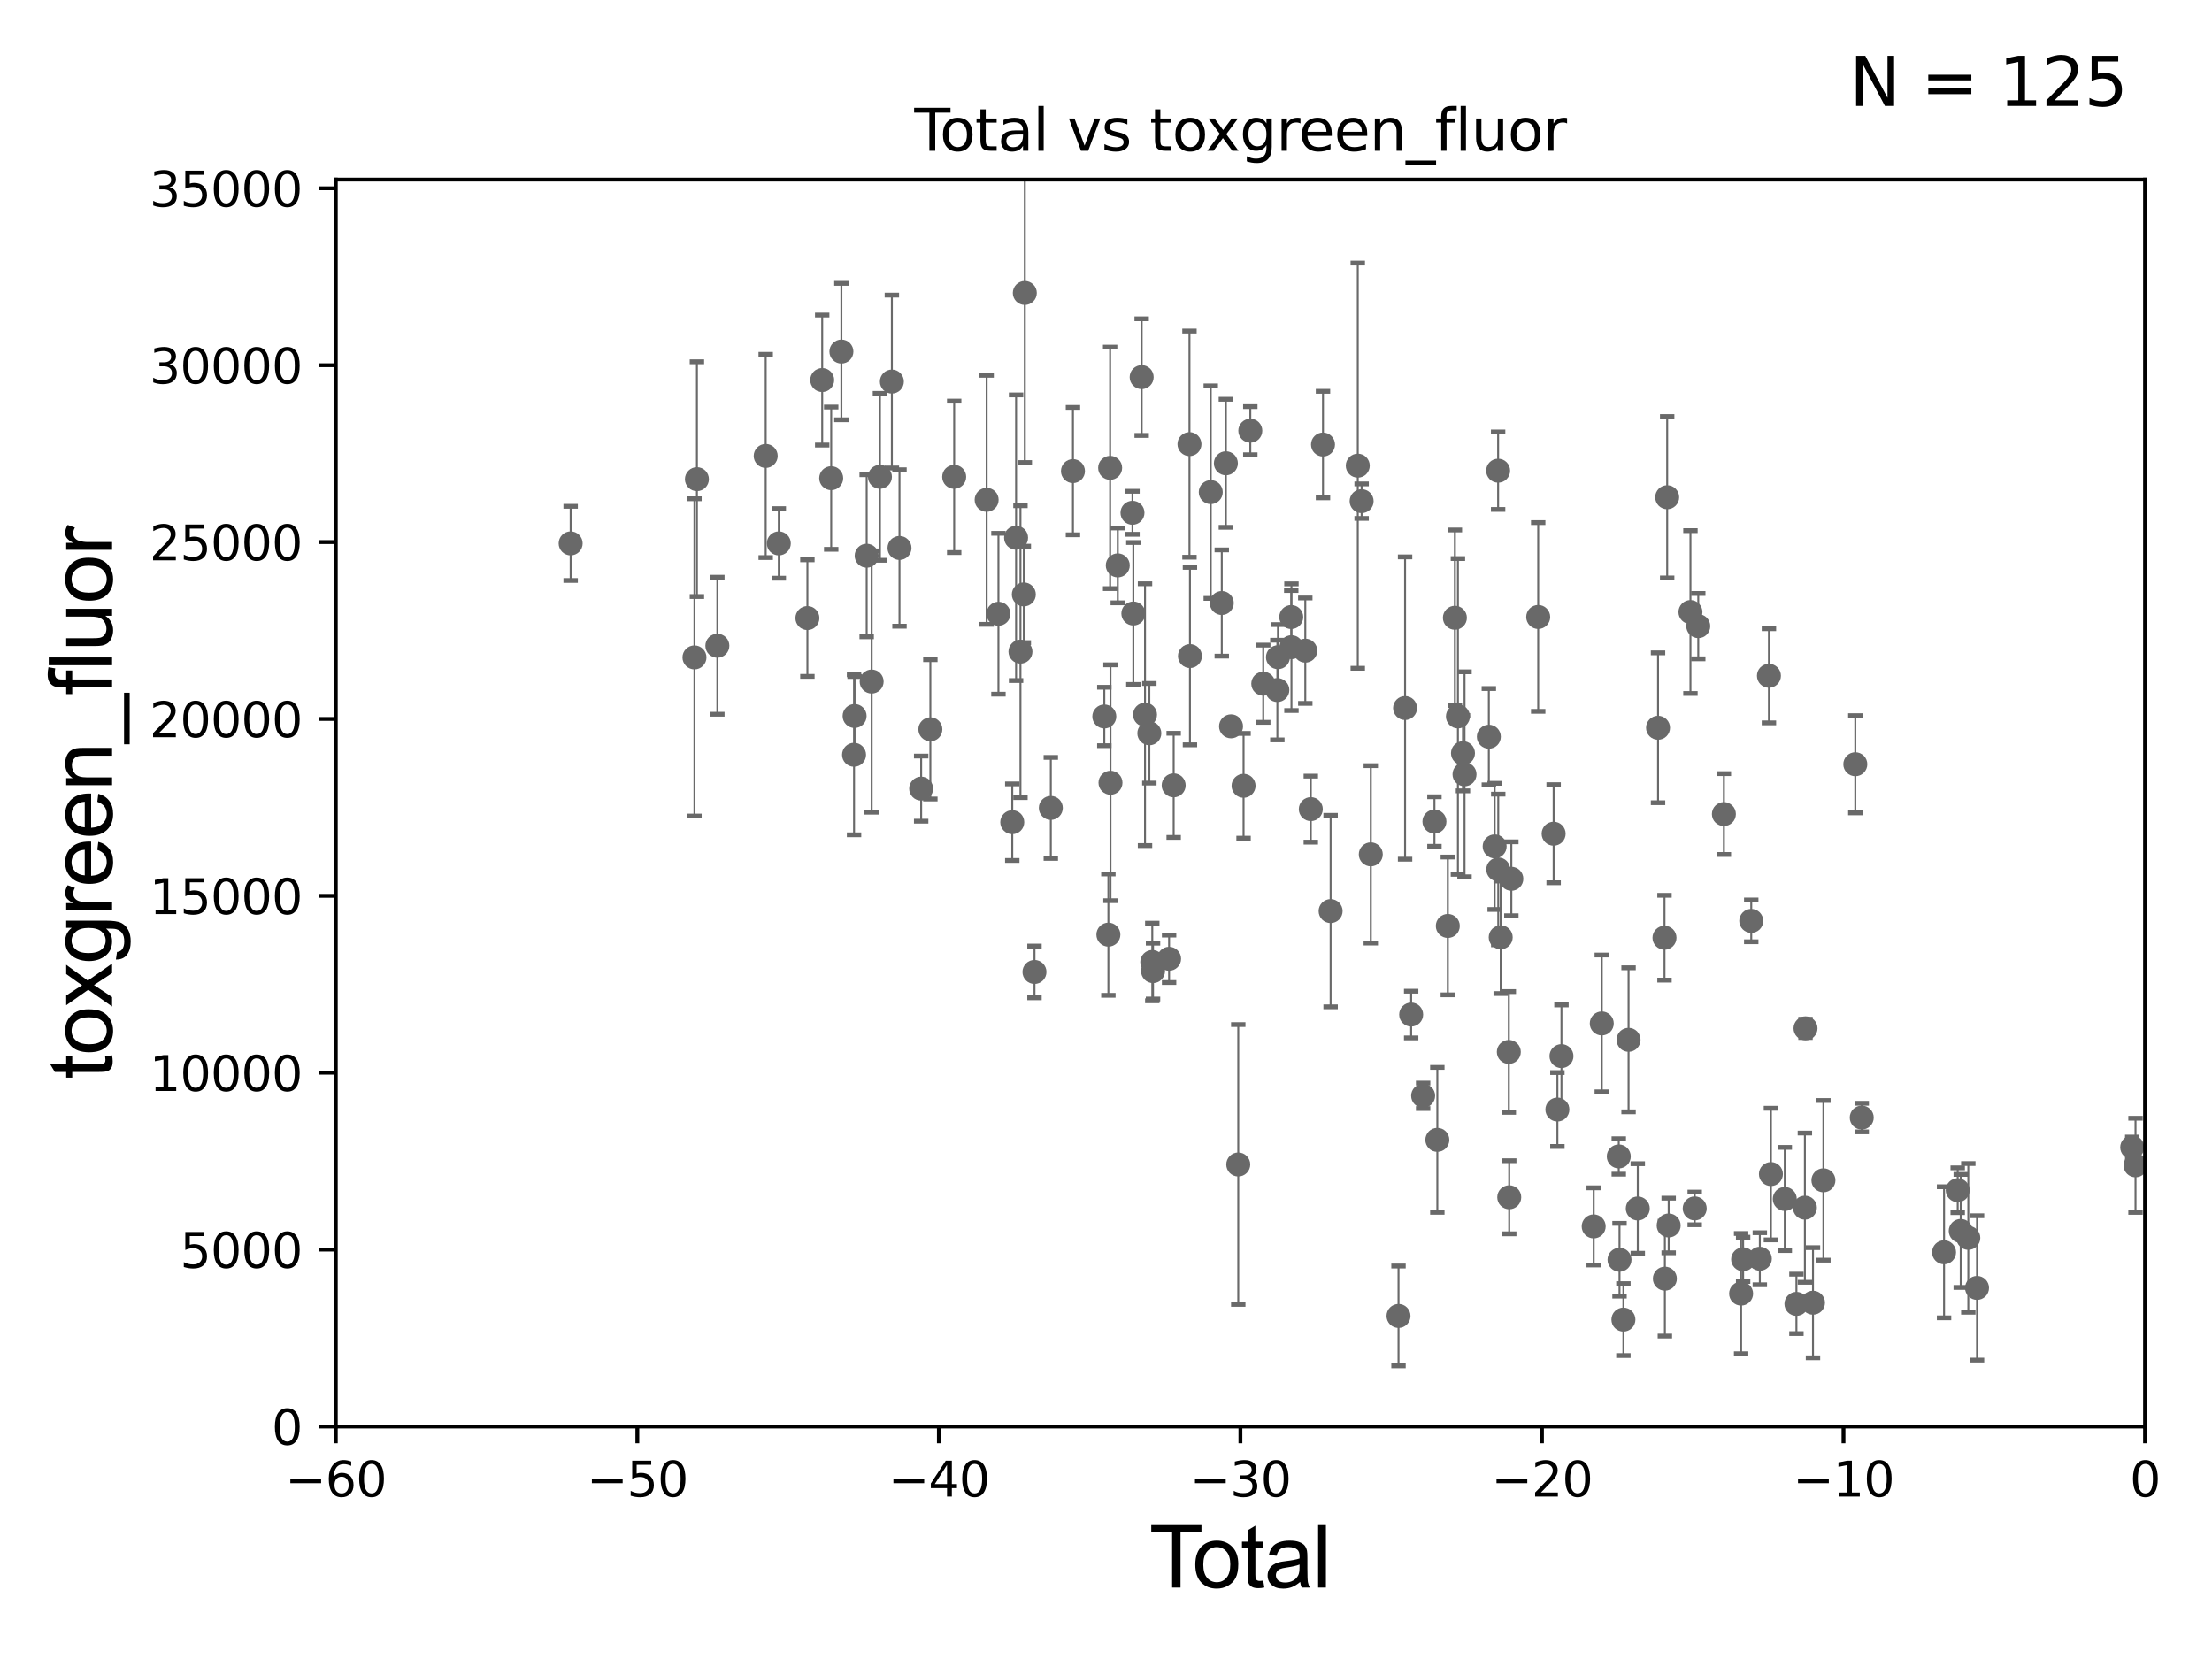 <?xml version="1.0" encoding="utf-8" standalone="no"?>
<!DOCTYPE svg PUBLIC "-//W3C//DTD SVG 1.1//EN"
  "http://www.w3.org/Graphics/SVG/1.1/DTD/svg11.dtd">
<svg xmlns:xlink="http://www.w3.org/1999/xlink" width="460.8pt" height="345.6pt" viewBox="0 0 460.8 345.6" xmlns="http://www.w3.org/2000/svg" version="1.1">
 <defs>
  <style type="text/css">*{stroke-linejoin: round; stroke-linecap: butt}</style>
 </defs>
 <g id="figure_1">
  <g id="patch_1">
   <path d="M 0 345.6 
L 460.8 345.6 
L 460.8 0 
L 0 0 
z
" style="fill: #ffffff"/>
  </g>
  <g id="axes_1">
   <g id="patch_2">
    <path d="M 69.95 297.16 
L 446.85 297.16 
L 446.85 37.411 
L 69.95 37.411 
z
" style="fill: #ffffff"/>
   </g>
   <g id="PathCollection_1">
    <defs>
     <path id="mb66cc5ded9" d="M 0 1.118 
C 0.297 1.118 0.581 1 0.791 0.791 
C 1 0.581 1.118 0.297 1.118 0 
C 1.118 -0.297 1 -0.581 0.791 -0.791 
C 0.581 -1 0.297 -1.118 0 -1.118 
C -0.297 -1.118 -0.581 -1 -0.791 -0.791 
C -1 -0.581 -1.118 -0.297 -1.118 0 
C -1.118 0.297 -1 0.581 -0.791 0.791 
C -0.581 1 -0.297 1.118 0 1.118 
z
" style="stroke: #696969"/>
    </defs>
    <g clip-path="url(#p3c3215107c)">
     <use xlink:href="#mb66cc5ded9" x="118.875" y="113.199" style="fill: #696969; stroke: #696969"/>
     <use xlink:href="#mb66cc5ded9" x="331.993" y="255.483" style="fill: #696969; stroke: #696969"/>
     <use xlink:href="#mb66cc5ded9" x="325.281" y="220.006" style="fill: #696969; stroke: #696969"/>
     <use xlink:href="#mb66cc5ded9" x="324.432" y="231.135" style="fill: #696969; stroke: #696969"/>
     <use xlink:href="#mb66cc5ded9" x="323.649" y="173.68" style="fill: #696969; stroke: #696969"/>
     <use xlink:href="#mb66cc5ded9" x="320.435" y="128.528" style="fill: #696969; stroke: #696969"/>
     <use xlink:href="#mb66cc5ded9" x="314.841" y="183.067" style="fill: #696969; stroke: #696969"/>
     <use xlink:href="#mb66cc5ded9" x="314.402" y="249.414" style="fill: #696969; stroke: #696969"/>
     <use xlink:href="#mb66cc5ded9" x="314.313" y="219.137" style="fill: #696969; stroke: #696969"/>
     <use xlink:href="#mb66cc5ded9" x="312.623" y="195.257" style="fill: #696969; stroke: #696969"/>
     <use xlink:href="#mb66cc5ded9" x="312.11" y="181.126" style="fill: #696969; stroke: #696969"/>
     <use xlink:href="#mb66cc5ded9" x="312.085" y="98.055" style="fill: #696969; stroke: #696969"/>
     <use xlink:href="#mb66cc5ded9" x="311.363" y="176.321" style="fill: #696969; stroke: #696969"/>
     <use xlink:href="#mb66cc5ded9" x="310.152" y="153.471" style="fill: #696969; stroke: #696969"/>
     <use xlink:href="#mb66cc5ded9" x="305.087" y="161.305" style="fill: #696969; stroke: #696969"/>
     <use xlink:href="#mb66cc5ded9" x="304.765" y="156.897" style="fill: #696969; stroke: #696969"/>
     <use xlink:href="#mb66cc5ded9" x="303.713" y="149.245" style="fill: #696969; stroke: #696969"/>
     <use xlink:href="#mb66cc5ded9" x="303.08" y="128.694" style="fill: #696969; stroke: #696969"/>
     <use xlink:href="#mb66cc5ded9" x="301.605" y="192.892" style="fill: #696969; stroke: #696969"/>
     <use xlink:href="#mb66cc5ded9" x="299.421" y="237.453" style="fill: #696969; stroke: #696969"/>
     <use xlink:href="#mb66cc5ded9" x="298.82" y="171.144" style="fill: #696969; stroke: #696969"/>
     <use xlink:href="#mb66cc5ded9" x="296.464" y="228.27" style="fill: #696969; stroke: #696969"/>
     <use xlink:href="#mb66cc5ded9" x="293.972" y="211.348" style="fill: #696969; stroke: #696969"/>
     <use xlink:href="#mb66cc5ded9" x="292.704" y="147.5" style="fill: #696969; stroke: #696969"/>
     <use xlink:href="#mb66cc5ded9" x="291.334" y="274.138" style="fill: #696969; stroke: #696969"/>
     <use xlink:href="#mb66cc5ded9" x="285.56" y="177.98" style="fill: #696969; stroke: #696969"/>
     <use xlink:href="#mb66cc5ded9" x="283.649" y="104.399" style="fill: #696969; stroke: #696969"/>
     <use xlink:href="#mb66cc5ded9" x="282.848" y="97.008" style="fill: #696969; stroke: #696969"/>
     <use xlink:href="#mb66cc5ded9" x="444.178" y="239.004" style="fill: #696969; stroke: #696969"/>
     <use xlink:href="#mb66cc5ded9" x="275.604" y="92.606" style="fill: #696969; stroke: #696969"/>
     <use xlink:href="#mb66cc5ded9" x="333.678" y="213.2" style="fill: #696969; stroke: #696969"/>
     <use xlink:href="#mb66cc5ded9" x="337.219" y="240.906" style="fill: #696969; stroke: #696969"/>
     <use xlink:href="#mb66cc5ded9" x="337.375" y="262.429" style="fill: #696969; stroke: #696969"/>
     <use xlink:href="#mb66cc5ded9" x="338.185" y="274.899" style="fill: #696969; stroke: #696969"/>
     <use xlink:href="#mb66cc5ded9" x="411.851" y="268.298" style="fill: #696969; stroke: #696969"/>
     <use xlink:href="#mb66cc5ded9" x="410.035" y="257.871" style="fill: #696969; stroke: #696969"/>
     <use xlink:href="#mb66cc5ded9" x="408.457" y="256.425" style="fill: #696969; stroke: #696969"/>
     <use xlink:href="#mb66cc5ded9" x="407.827" y="247.946" style="fill: #696969; stroke: #696969"/>
     <use xlink:href="#mb66cc5ded9" x="404.982" y="260.876" style="fill: #696969; stroke: #696969"/>
     <use xlink:href="#mb66cc5ded9" x="387.835" y="232.809" style="fill: #696969; stroke: #696969"/>
     <use xlink:href="#mb66cc5ded9" x="386.496" y="159.204" style="fill: #696969; stroke: #696969"/>
     <use xlink:href="#mb66cc5ded9" x="379.852" y="245.88" style="fill: #696969; stroke: #696969"/>
     <use xlink:href="#mb66cc5ded9" x="377.678" y="271.381" style="fill: #696969; stroke: #696969"/>
     <use xlink:href="#mb66cc5ded9" x="376.12" y="214.22" style="fill: #696969; stroke: #696969"/>
     <use xlink:href="#mb66cc5ded9" x="375.992" y="251.58" style="fill: #696969; stroke: #696969"/>
     <use xlink:href="#mb66cc5ded9" x="374.23" y="271.623" style="fill: #696969; stroke: #696969"/>
     <use xlink:href="#mb66cc5ded9" x="371.802" y="249.767" style="fill: #696969; stroke: #696969"/>
     <use xlink:href="#mb66cc5ded9" x="368.915" y="244.579" style="fill: #696969; stroke: #696969"/>
     <use xlink:href="#mb66cc5ded9" x="273.065" y="168.556" style="fill: #696969; stroke: #696969"/>
     <use xlink:href="#mb66cc5ded9" x="368.502" y="140.78" style="fill: #696969; stroke: #696969"/>
     <use xlink:href="#mb66cc5ded9" x="364.817" y="191.835" style="fill: #696969; stroke: #696969"/>
     <use xlink:href="#mb66cc5ded9" x="363.126" y="262.34" style="fill: #696969; stroke: #696969"/>
     <use xlink:href="#mb66cc5ded9" x="362.706" y="269.485" style="fill: #696969; stroke: #696969"/>
     <use xlink:href="#mb66cc5ded9" x="359.117" y="169.586" style="fill: #696969; stroke: #696969"/>
     <use xlink:href="#mb66cc5ded9" x="353.779" y="130.437" style="fill: #696969; stroke: #696969"/>
     <use xlink:href="#mb66cc5ded9" x="353.041" y="251.735" style="fill: #696969; stroke: #696969"/>
     <use xlink:href="#mb66cc5ded9" x="352.151" y="127.504" style="fill: #696969; stroke: #696969"/>
     <use xlink:href="#mb66cc5ded9" x="347.613" y="255.289" style="fill: #696969; stroke: #696969"/>
     <use xlink:href="#mb66cc5ded9" x="347.303" y="103.583" style="fill: #696969; stroke: #696969"/>
     <use xlink:href="#mb66cc5ded9" x="346.824" y="266.37" style="fill: #696969; stroke: #696969"/>
     <use xlink:href="#mb66cc5ded9" x="346.744" y="195.348" style="fill: #696969; stroke: #696969"/>
     <use xlink:href="#mb66cc5ded9" x="345.4" y="151.608" style="fill: #696969; stroke: #696969"/>
     <use xlink:href="#mb66cc5ded9" x="341.177" y="251.749" style="fill: #696969; stroke: #696969"/>
     <use xlink:href="#mb66cc5ded9" x="339.257" y="216.612" style="fill: #696969; stroke: #696969"/>
     <use xlink:href="#mb66cc5ded9" x="366.604" y="262.218" style="fill: #696969; stroke: #696969"/>
     <use xlink:href="#mb66cc5ded9" x="271.917" y="135.545" style="fill: #696969; stroke: #696969"/>
     <use xlink:href="#mb66cc5ded9" x="277.191" y="189.796" style="fill: #696969; stroke: #696969"/>
     <use xlink:href="#mb66cc5ded9" x="268.99" y="128.542" style="fill: #696969; stroke: #696969"/>
     <use xlink:href="#mb66cc5ded9" x="269.032" y="134.821" style="fill: #696969; stroke: #696969"/>
     <use xlink:href="#mb66cc5ded9" x="230.048" y="149.256" style="fill: #696969; stroke: #696969"/>
     <use xlink:href="#mb66cc5ded9" x="223.516" y="98.139" style="fill: #696969; stroke: #696969"/>
     <use xlink:href="#mb66cc5ded9" x="218.905" y="168.304" style="fill: #696969; stroke: #696969"/>
     <use xlink:href="#mb66cc5ded9" x="215.5" y="202.474" style="fill: #696969; stroke: #696969"/>
     <use xlink:href="#mb66cc5ded9" x="213.486" y="61.025" style="fill: #696969; stroke: #696969"/>
     <use xlink:href="#mb66cc5ded9" x="213.281" y="123.829" style="fill: #696969; stroke: #696969"/>
     <use xlink:href="#mb66cc5ded9" x="212.581" y="135.749" style="fill: #696969; stroke: #696969"/>
     <use xlink:href="#mb66cc5ded9" x="211.666" y="112.022" style="fill: #696969; stroke: #696969"/>
     <use xlink:href="#mb66cc5ded9" x="210.874" y="171.276" style="fill: #696969; stroke: #696969"/>
     <use xlink:href="#mb66cc5ded9" x="207.994" y="127.858" style="fill: #696969; stroke: #696969"/>
     <use xlink:href="#mb66cc5ded9" x="205.533" y="104.123" style="fill: #696969; stroke: #696969"/>
     <use xlink:href="#mb66cc5ded9" x="198.773" y="99.335" style="fill: #696969; stroke: #696969"/>
     <use xlink:href="#mb66cc5ded9" x="193.811" y="151.933" style="fill: #696969; stroke: #696969"/>
     <use xlink:href="#mb66cc5ded9" x="191.894" y="164.285" style="fill: #696969; stroke: #696969"/>
     <use xlink:href="#mb66cc5ded9" x="187.38" y="114.153" style="fill: #696969; stroke: #696969"/>
     <use xlink:href="#mb66cc5ded9" x="185.791" y="79.485" style="fill: #696969; stroke: #696969"/>
     <use xlink:href="#mb66cc5ded9" x="144.669" y="136.951" style="fill: #696969; stroke: #696969"/>
     <use xlink:href="#mb66cc5ded9" x="145.18" y="99.816" style="fill: #696969; stroke: #696969"/>
     <use xlink:href="#mb66cc5ded9" x="149.438" y="134.52" style="fill: #696969; stroke: #696969"/>
     <use xlink:href="#mb66cc5ded9" x="159.509" y="94.978" style="fill: #696969; stroke: #696969"/>
     <use xlink:href="#mb66cc5ded9" x="162.239" y="113.2" style="fill: #696969; stroke: #696969"/>
     <use xlink:href="#mb66cc5ded9" x="168.195" y="128.754" style="fill: #696969; stroke: #696969"/>
     <use xlink:href="#mb66cc5ded9" x="230.895" y="194.704" style="fill: #696969; stroke: #696969"/>
     <use xlink:href="#mb66cc5ded9" x="171.278" y="79.167" style="fill: #696969; stroke: #696969"/>
     <use xlink:href="#mb66cc5ded9" x="175.279" y="73.236" style="fill: #696969; stroke: #696969"/>
     <use xlink:href="#mb66cc5ded9" x="177.912" y="157.235" style="fill: #696969; stroke: #696969"/>
     <use xlink:href="#mb66cc5ded9" x="178.027" y="149.157" style="fill: #696969; stroke: #696969"/>
     <use xlink:href="#mb66cc5ded9" x="180.543" y="115.767" style="fill: #696969; stroke: #696969"/>
     <use xlink:href="#mb66cc5ded9" x="181.58" y="141.982" style="fill: #696969; stroke: #696969"/>
     <use xlink:href="#mb66cc5ded9" x="183.306" y="99.328" style="fill: #696969; stroke: #696969"/>
     <use xlink:href="#mb66cc5ded9" x="173.154" y="99.614" style="fill: #696969; stroke: #696969"/>
     <use xlink:href="#mb66cc5ded9" x="231.261" y="97.461" style="fill: #696969; stroke: #696969"/>
     <use xlink:href="#mb66cc5ded9" x="444.865" y="242.756" style="fill: #696969; stroke: #696969"/>
     <use xlink:href="#mb66cc5ded9" x="232.851" y="117.781" style="fill: #696969; stroke: #696969"/>
     <use xlink:href="#mb66cc5ded9" x="257.951" y="242.584" style="fill: #696969; stroke: #696969"/>
     <use xlink:href="#mb66cc5ded9" x="254.517" y="125.617" style="fill: #696969; stroke: #696969"/>
     <use xlink:href="#mb66cc5ded9" x="252.223" y="102.518" style="fill: #696969; stroke: #696969"/>
     <use xlink:href="#mb66cc5ded9" x="259.056" y="163.697" style="fill: #696969; stroke: #696969"/>
     <use xlink:href="#mb66cc5ded9" x="231.334" y="163.062" style="fill: #696969; stroke: #696969"/>
     <use xlink:href="#mb66cc5ded9" x="247.888" y="136.674" style="fill: #696969; stroke: #696969"/>
     <use xlink:href="#mb66cc5ded9" x="247.788" y="92.52" style="fill: #696969; stroke: #696969"/>
     <use xlink:href="#mb66cc5ded9" x="244.496" y="163.602" style="fill: #696969; stroke: #696969"/>
     <use xlink:href="#mb66cc5ded9" x="243.542" y="199.731" style="fill: #696969; stroke: #696969"/>
     <use xlink:href="#mb66cc5ded9" x="260.462" y="89.723" style="fill: #696969; stroke: #696969"/>
     <use xlink:href="#mb66cc5ded9" x="255.372" y="96.508" style="fill: #696969; stroke: #696969"/>
     <use xlink:href="#mb66cc5ded9" x="240.196" y="202.296" style="fill: #696969; stroke: #696969"/>
     <use xlink:href="#mb66cc5ded9" x="263.163" y="142.429" style="fill: #696969; stroke: #696969"/>
     <use xlink:href="#mb66cc5ded9" x="239.427" y="152.757" style="fill: #696969; stroke: #696969"/>
     <use xlink:href="#mb66cc5ded9" x="238.526" y="148.879" style="fill: #696969; stroke: #696969"/>
     <use xlink:href="#mb66cc5ded9" x="237.829" y="78.559" style="fill: #696969; stroke: #696969"/>
     <use xlink:href="#mb66cc5ded9" x="236.097" y="127.804" style="fill: #696969; stroke: #696969"/>
     <use xlink:href="#mb66cc5ded9" x="266.094" y="143.749" style="fill: #696969; stroke: #696969"/>
     <use xlink:href="#mb66cc5ded9" x="235.915" y="106.821" style="fill: #696969; stroke: #696969"/>
     <use xlink:href="#mb66cc5ded9" x="266.22" y="136.912" style="fill: #696969; stroke: #696969"/>
     <use xlink:href="#mb66cc5ded9" x="240.039" y="200.396" style="fill: #696969; stroke: #696969"/>
     <use xlink:href="#mb66cc5ded9" x="256.448" y="151.31" style="fill: #696969; stroke: #696969"/>
    </g>
   </g>
   <g id="matplotlib.axis_1">
    <g id="xtick_1">
     <g id="line2d_1">
      <defs>
       <path id="mf3d090b126" d="M 0 0 
L 0 3.5 
" style="stroke: #000000; stroke-width: 0.8"/>
      </defs>
      <g>
       <use xlink:href="#mf3d090b126" x="69.95" y="297.16" style="stroke: #000000; stroke-width: 0.8"/>
      </g>
     </g>
     <g id="text_1">
      <!-- −60 -->
      <g transform="translate(59.398 311.758)scale(0.1 -0.1)">
       <defs>
        <path id="DejaVuSans-2212" d="M 678 2272 
L 4684 2272 
L 4684 1741 
L 678 1741 
L 678 2272 
z
" transform="scale(0.016)"/>
        <path id="DejaVuSans-36" d="M 2113 2584 
Q 1688 2584 1439 2293 
Q 1191 2003 1191 1497 
Q 1191 994 1439 701 
Q 1688 409 2113 409 
Q 2538 409 2786 701 
Q 3034 994 3034 1497 
Q 3034 2003 2786 2293 
Q 2538 2584 2113 2584 
z
M 3366 4563 
L 3366 3988 
Q 3128 4100 2886 4159 
Q 2644 4219 2406 4219 
Q 1781 4219 1451 3797 
Q 1122 3375 1075 2522 
Q 1259 2794 1537 2939 
Q 1816 3084 2150 3084 
Q 2853 3084 3261 2657 
Q 3669 2231 3669 1497 
Q 3669 778 3244 343 
Q 2819 -91 2113 -91 
Q 1303 -91 875 529 
Q 447 1150 447 2328 
Q 447 3434 972 4092 
Q 1497 4750 2381 4750 
Q 2619 4750 2861 4703 
Q 3103 4656 3366 4563 
z
" transform="scale(0.016)"/>
        <path id="DejaVuSans-30" d="M 2034 4250 
Q 1547 4250 1301 3770 
Q 1056 3291 1056 2328 
Q 1056 1369 1301 889 
Q 1547 409 2034 409 
Q 2525 409 2770 889 
Q 3016 1369 3016 2328 
Q 3016 3291 2770 3770 
Q 2525 4250 2034 4250 
z
M 2034 4750 
Q 2819 4750 3233 4129 
Q 3647 3509 3647 2328 
Q 3647 1150 3233 529 
Q 2819 -91 2034 -91 
Q 1250 -91 836 529 
Q 422 1150 422 2328 
Q 422 3509 836 4129 
Q 1250 4750 2034 4750 
z
" transform="scale(0.016)"/>
       </defs>
       <use xlink:href="#DejaVuSans-2212"/>
       <use xlink:href="#DejaVuSans-36" x="83.789"/>
       <use xlink:href="#DejaVuSans-30" x="147.412"/>
      </g>
     </g>
    </g>
    <g id="xtick_2">
     <g id="line2d_2">
      <g>
       <use xlink:href="#mf3d090b126" x="132.767" y="297.16" style="stroke: #000000; stroke-width: 0.8"/>
      </g>
     </g>
     <g id="text_2">
      <!-- −50 -->
      <g transform="translate(122.214 311.758)scale(0.1 -0.1)">
       <defs>
        <path id="DejaVuSans-35" d="M 691 4666 
L 3169 4666 
L 3169 4134 
L 1269 4134 
L 1269 2991 
Q 1406 3038 1543 3061 
Q 1681 3084 1819 3084 
Q 2600 3084 3056 2656 
Q 3513 2228 3513 1497 
Q 3513 744 3044 326 
Q 2575 -91 1722 -91 
Q 1428 -91 1123 -41 
Q 819 9 494 109 
L 494 744 
Q 775 591 1075 516 
Q 1375 441 1709 441 
Q 2250 441 2565 725 
Q 2881 1009 2881 1497 
Q 2881 1984 2565 2268 
Q 2250 2553 1709 2553 
Q 1456 2553 1204 2497 
Q 953 2441 691 2322 
L 691 4666 
z
" transform="scale(0.016)"/>
       </defs>
       <use xlink:href="#DejaVuSans-2212"/>
       <use xlink:href="#DejaVuSans-35" x="83.789"/>
       <use xlink:href="#DejaVuSans-30" x="147.412"/>
      </g>
     </g>
    </g>
    <g id="xtick_3">
     <g id="line2d_3">
      <g>
       <use xlink:href="#mf3d090b126" x="195.583" y="297.16" style="stroke: #000000; stroke-width: 0.8"/>
      </g>
     </g>
     <g id="text_3">
      <!-- −40 -->
      <g transform="translate(185.031 311.758)scale(0.1 -0.1)">
       <defs>
        <path id="DejaVuSans-34" d="M 2419 4116 
L 825 1625 
L 2419 1625 
L 2419 4116 
z
M 2253 4666 
L 3047 4666 
L 3047 1625 
L 3713 1625 
L 3713 1100 
L 3047 1100 
L 3047 0 
L 2419 0 
L 2419 1100 
L 313 1100 
L 313 1709 
L 2253 4666 
z
" transform="scale(0.016)"/>
       </defs>
       <use xlink:href="#DejaVuSans-2212"/>
       <use xlink:href="#DejaVuSans-34" x="83.789"/>
       <use xlink:href="#DejaVuSans-30" x="147.412"/>
      </g>
     </g>
    </g>
    <g id="xtick_4">
     <g id="line2d_4">
      <g>
       <use xlink:href="#mf3d090b126" x="258.4" y="297.16" style="stroke: #000000; stroke-width: 0.8"/>
      </g>
     </g>
     <g id="text_4">
      <!-- −30 -->
      <g transform="translate(247.848 311.758)scale(0.1 -0.1)">
       <defs>
        <path id="DejaVuSans-33" d="M 2597 2516 
Q 3050 2419 3304 2112 
Q 3559 1806 3559 1356 
Q 3559 666 3084 287 
Q 2609 -91 1734 -91 
Q 1441 -91 1130 -33 
Q 819 25 488 141 
L 488 750 
Q 750 597 1062 519 
Q 1375 441 1716 441 
Q 2309 441 2620 675 
Q 2931 909 2931 1356 
Q 2931 1769 2642 2001 
Q 2353 2234 1838 2234 
L 1294 2234 
L 1294 2753 
L 1863 2753 
Q 2328 2753 2575 2939 
Q 2822 3125 2822 3475 
Q 2822 3834 2567 4026 
Q 2313 4219 1838 4219 
Q 1578 4219 1281 4162 
Q 984 4106 628 3988 
L 628 4550 
Q 988 4650 1302 4700 
Q 1616 4750 1894 4750 
Q 2613 4750 3031 4423 
Q 3450 4097 3450 3541 
Q 3450 3153 3228 2886 
Q 3006 2619 2597 2516 
z
" transform="scale(0.016)"/>
       </defs>
       <use xlink:href="#DejaVuSans-2212"/>
       <use xlink:href="#DejaVuSans-33" x="83.789"/>
       <use xlink:href="#DejaVuSans-30" x="147.412"/>
      </g>
     </g>
    </g>
    <g id="xtick_5">
     <g id="line2d_5">
      <g>
       <use xlink:href="#mf3d090b126" x="321.217" y="297.16" style="stroke: #000000; stroke-width: 0.8"/>
      </g>
     </g>
     <g id="text_5">
      <!-- −20 -->
      <g transform="translate(310.664 311.758)scale(0.1 -0.1)">
       <defs>
        <path id="DejaVuSans-32" d="M 1228 531 
L 3431 531 
L 3431 0 
L 469 0 
L 469 531 
Q 828 903 1448 1529 
Q 2069 2156 2228 2338 
Q 2531 2678 2651 2914 
Q 2772 3150 2772 3378 
Q 2772 3750 2511 3984 
Q 2250 4219 1831 4219 
Q 1534 4219 1204 4116 
Q 875 4013 500 3803 
L 500 4441 
Q 881 4594 1212 4672 
Q 1544 4750 1819 4750 
Q 2544 4750 2975 4387 
Q 3406 4025 3406 3419 
Q 3406 3131 3298 2873 
Q 3191 2616 2906 2266 
Q 2828 2175 2409 1742 
Q 1991 1309 1228 531 
z
" transform="scale(0.016)"/>
       </defs>
       <use xlink:href="#DejaVuSans-2212"/>
       <use xlink:href="#DejaVuSans-32" x="83.789"/>
       <use xlink:href="#DejaVuSans-30" x="147.412"/>
      </g>
     </g>
    </g>
    <g id="xtick_6">
     <g id="line2d_6">
      <g>
       <use xlink:href="#mf3d090b126" x="384.033" y="297.16" style="stroke: #000000; stroke-width: 0.8"/>
      </g>
     </g>
     <g id="text_6">
      <!-- −10 -->
      <g transform="translate(373.481 311.758)scale(0.1 -0.1)">
       <defs>
        <path id="DejaVuSans-31" d="M 794 531 
L 1825 531 
L 1825 4091 
L 703 3866 
L 703 4441 
L 1819 4666 
L 2450 4666 
L 2450 531 
L 3481 531 
L 3481 0 
L 794 0 
L 794 531 
z
" transform="scale(0.016)"/>
       </defs>
       <use xlink:href="#DejaVuSans-2212"/>
       <use xlink:href="#DejaVuSans-31" x="83.789"/>
       <use xlink:href="#DejaVuSans-30" x="147.412"/>
      </g>
     </g>
    </g>
    <g id="xtick_7">
     <g id="line2d_7">
      <g>
       <use xlink:href="#mf3d090b126" x="446.85" y="297.16" style="stroke: #000000; stroke-width: 0.8"/>
      </g>
     </g>
     <g id="text_7">
      <!-- 0 -->
      <g transform="translate(443.669 311.758)scale(0.1 -0.1)">
       <use xlink:href="#DejaVuSans-30"/>
      </g>
     </g>
    </g>
    <g id="text_8">
     <!-- Total -->
     <g transform="translate(239.395 330.722)scale(0.18 -0.18)">
      <defs>
       <path id="ArialMT-54" d="M 1659 0 
L 1659 4041 
L 150 4041 
L 150 4581 
L 3781 4581 
L 3781 4041 
L 2266 4041 
L 2266 0 
L 1659 0 
z
" transform="scale(0.016)"/>
       <path id="ArialMT-6f" d="M 213 1659 
Q 213 2581 725 3025 
Q 1153 3394 1769 3394 
Q 2453 3394 2887 2945 
Q 3322 2497 3322 1706 
Q 3322 1066 3130 698 
Q 2938 331 2570 128 
Q 2203 -75 1769 -75 
Q 1072 -75 642 372 
Q 213 819 213 1659 
z
M 791 1659 
Q 791 1022 1069 705 
Q 1347 388 1769 388 
Q 2188 388 2466 706 
Q 2744 1025 2744 1678 
Q 2744 2294 2464 2611 
Q 2184 2928 1769 2928 
Q 1347 2928 1069 2612 
Q 791 2297 791 1659 
z
" transform="scale(0.016)"/>
       <path id="ArialMT-74" d="M 1650 503 
L 1731 6 
Q 1494 -44 1306 -44 
Q 1000 -44 831 53 
Q 663 150 594 308 
Q 525 466 525 972 
L 525 2881 
L 113 2881 
L 113 3319 
L 525 3319 
L 525 4141 
L 1084 4478 
L 1084 3319 
L 1650 3319 
L 1650 2881 
L 1084 2881 
L 1084 941 
Q 1084 700 1114 631 
Q 1144 563 1211 522 
Q 1278 481 1403 481 
Q 1497 481 1650 503 
z
" transform="scale(0.016)"/>
       <path id="ArialMT-61" d="M 2588 409 
Q 2275 144 1986 34 
Q 1697 -75 1366 -75 
Q 819 -75 525 192 
Q 231 459 231 875 
Q 231 1119 342 1320 
Q 453 1522 633 1644 
Q 813 1766 1038 1828 
Q 1203 1872 1538 1913 
Q 2219 1994 2541 2106 
Q 2544 2222 2544 2253 
Q 2544 2597 2384 2738 
Q 2169 2928 1744 2928 
Q 1347 2928 1158 2789 
Q 969 2650 878 2297 
L 328 2372 
Q 403 2725 575 2942 
Q 747 3159 1072 3276 
Q 1397 3394 1825 3394 
Q 2250 3394 2515 3294 
Q 2781 3194 2906 3042 
Q 3031 2891 3081 2659 
Q 3109 2516 3109 2141 
L 3109 1391 
Q 3109 606 3145 398 
Q 3181 191 3288 0 
L 2700 0 
Q 2613 175 2588 409 
z
M 2541 1666 
Q 2234 1541 1622 1453 
Q 1275 1403 1131 1340 
Q 988 1278 909 1158 
Q 831 1038 831 891 
Q 831 666 1001 516 
Q 1172 366 1500 366 
Q 1825 366 2078 508 
Q 2331 650 2450 897 
Q 2541 1088 2541 1459 
L 2541 1666 
z
" transform="scale(0.016)"/>
       <path id="ArialMT-6c" d="M 409 0 
L 409 4581 
L 972 4581 
L 972 0 
L 409 0 
z
" transform="scale(0.016)"/>
      </defs>
      <use xlink:href="#ArialMT-54"/>
      <use xlink:href="#ArialMT-6f" x="49.959"/>
      <use xlink:href="#ArialMT-74" x="105.574"/>
      <use xlink:href="#ArialMT-61" x="133.357"/>
      <use xlink:href="#ArialMT-6c" x="188.973"/>
     </g>
    </g>
   </g>
   <g id="matplotlib.axis_2">
    <g id="ytick_1">
     <g id="line2d_8">
      <defs>
       <path id="m882d907eda" d="M 0 0 
L -3.5 0 
" style="stroke: #000000; stroke-width: 0.8"/>
      </defs>
      <g>
       <use xlink:href="#m882d907eda" x="69.95" y="297.16" style="stroke: #000000; stroke-width: 0.8"/>
      </g>
     </g>
     <g id="text_9">
      <!-- 0 -->
      <g transform="translate(56.587 300.959)scale(0.1 -0.1)">
       <use xlink:href="#DejaVuSans-30"/>
      </g>
     </g>
    </g>
    <g id="ytick_2">
     <g id="line2d_9">
      <g>
       <use xlink:href="#m882d907eda" x="69.95" y="260.313" style="stroke: #000000; stroke-width: 0.8"/>
      </g>
     </g>
     <g id="text_10">
      <!-- 5000 -->
      <g transform="translate(37.5 264.112)scale(0.1 -0.1)">
       <use xlink:href="#DejaVuSans-35"/>
       <use xlink:href="#DejaVuSans-30" x="63.623"/>
       <use xlink:href="#DejaVuSans-30" x="127.246"/>
       <use xlink:href="#DejaVuSans-30" x="190.869"/>
      </g>
     </g>
    </g>
    <g id="ytick_3">
     <g id="line2d_10">
      <g>
       <use xlink:href="#m882d907eda" x="69.95" y="223.467" style="stroke: #000000; stroke-width: 0.8"/>
      </g>
     </g>
     <g id="text_11">
      <!-- 10000 -->
      <g transform="translate(31.137 227.266)scale(0.1 -0.1)">
       <use xlink:href="#DejaVuSans-31"/>
       <use xlink:href="#DejaVuSans-30" x="63.623"/>
       <use xlink:href="#DejaVuSans-30" x="127.246"/>
       <use xlink:href="#DejaVuSans-30" x="190.869"/>
       <use xlink:href="#DejaVuSans-30" x="254.492"/>
      </g>
     </g>
    </g>
    <g id="ytick_4">
     <g id="line2d_11">
      <g>
       <use xlink:href="#m882d907eda" x="69.95" y="186.62" style="stroke: #000000; stroke-width: 0.8"/>
      </g>
     </g>
     <g id="text_12">
      <!-- 15000 -->
      <g transform="translate(31.137 190.419)scale(0.1 -0.1)">
       <use xlink:href="#DejaVuSans-31"/>
       <use xlink:href="#DejaVuSans-35" x="63.623"/>
       <use xlink:href="#DejaVuSans-30" x="127.246"/>
       <use xlink:href="#DejaVuSans-30" x="190.869"/>
       <use xlink:href="#DejaVuSans-30" x="254.492"/>
      </g>
     </g>
    </g>
    <g id="ytick_5">
     <g id="line2d_12">
      <g>
       <use xlink:href="#m882d907eda" x="69.95" y="149.773" style="stroke: #000000; stroke-width: 0.8"/>
      </g>
     </g>
     <g id="text_13">
      <!-- 20000 -->
      <g transform="translate(31.137 153.572)scale(0.1 -0.1)">
       <use xlink:href="#DejaVuSans-32"/>
       <use xlink:href="#DejaVuSans-30" x="63.623"/>
       <use xlink:href="#DejaVuSans-30" x="127.246"/>
       <use xlink:href="#DejaVuSans-30" x="190.869"/>
       <use xlink:href="#DejaVuSans-30" x="254.492"/>
      </g>
     </g>
    </g>
    <g id="ytick_6">
     <g id="line2d_13">
      <g>
       <use xlink:href="#m882d907eda" x="69.95" y="112.926" style="stroke: #000000; stroke-width: 0.8"/>
      </g>
     </g>
     <g id="text_14">
      <!-- 25000 -->
      <g transform="translate(31.137 116.726)scale(0.1 -0.1)">
       <use xlink:href="#DejaVuSans-32"/>
       <use xlink:href="#DejaVuSans-35" x="63.623"/>
       <use xlink:href="#DejaVuSans-30" x="127.246"/>
       <use xlink:href="#DejaVuSans-30" x="190.869"/>
       <use xlink:href="#DejaVuSans-30" x="254.492"/>
      </g>
     </g>
    </g>
    <g id="ytick_7">
     <g id="line2d_14">
      <g>
       <use xlink:href="#m882d907eda" x="69.95" y="76.08" style="stroke: #000000; stroke-width: 0.8"/>
      </g>
     </g>
     <g id="text_15">
      <!-- 30000 -->
      <g transform="translate(31.137 79.879)scale(0.1 -0.1)">
       <use xlink:href="#DejaVuSans-33"/>
       <use xlink:href="#DejaVuSans-30" x="63.623"/>
       <use xlink:href="#DejaVuSans-30" x="127.246"/>
       <use xlink:href="#DejaVuSans-30" x="190.869"/>
       <use xlink:href="#DejaVuSans-30" x="254.492"/>
      </g>
     </g>
    </g>
    <g id="ytick_8">
     <g id="line2d_15">
      <g>
       <use xlink:href="#m882d907eda" x="69.95" y="39.233" style="stroke: #000000; stroke-width: 0.8"/>
      </g>
     </g>
     <g id="text_16">
      <!-- 35000 -->
      <g transform="translate(31.137 43.032)scale(0.1 -0.1)">
       <use xlink:href="#DejaVuSans-33"/>
       <use xlink:href="#DejaVuSans-35" x="63.623"/>
       <use xlink:href="#DejaVuSans-30" x="127.246"/>
       <use xlink:href="#DejaVuSans-30" x="190.869"/>
       <use xlink:href="#DejaVuSans-30" x="254.492"/>
      </g>
     </g>
    </g>
    <g id="text_17">
     <!-- toxgreen_fluor -->
     <g transform="translate(23.349 224.818)rotate(-90)scale(0.18 -0.18)">
      <defs>
       <path id="ArialMT-78" d="M 47 0 
L 1259 1725 
L 138 3319 
L 841 3319 
L 1350 2541 
Q 1494 2319 1581 2169 
Q 1719 2375 1834 2534 
L 2394 3319 
L 3066 3319 
L 1919 1756 
L 3153 0 
L 2463 0 
L 1781 1031 
L 1600 1309 
L 728 0 
L 47 0 
z
" transform="scale(0.016)"/>
       <path id="ArialMT-67" d="M 319 -275 
L 866 -356 
Q 900 -609 1056 -725 
Q 1266 -881 1628 -881 
Q 2019 -881 2231 -725 
Q 2444 -569 2519 -288 
Q 2563 -116 2559 434 
Q 2191 0 1641 0 
Q 956 0 581 494 
Q 206 988 206 1678 
Q 206 2153 378 2554 
Q 550 2956 876 3175 
Q 1203 3394 1644 3394 
Q 2231 3394 2613 2919 
L 2613 3319 
L 3131 3319 
L 3131 450 
Q 3131 -325 2973 -648 
Q 2816 -972 2473 -1159 
Q 2131 -1347 1631 -1347 
Q 1038 -1347 672 -1080 
Q 306 -813 319 -275 
z
M 784 1719 
Q 784 1066 1043 766 
Q 1303 466 1694 466 
Q 2081 466 2343 764 
Q 2606 1063 2606 1700 
Q 2606 2309 2336 2618 
Q 2066 2928 1684 2928 
Q 1309 2928 1046 2623 
Q 784 2319 784 1719 
z
" transform="scale(0.016)"/>
       <path id="ArialMT-72" d="M 416 0 
L 416 3319 
L 922 3319 
L 922 2816 
Q 1116 3169 1280 3281 
Q 1444 3394 1641 3394 
Q 1925 3394 2219 3213 
L 2025 2691 
Q 1819 2813 1613 2813 
Q 1428 2813 1281 2702 
Q 1134 2591 1072 2394 
Q 978 2094 978 1738 
L 978 0 
L 416 0 
z
" transform="scale(0.016)"/>
       <path id="ArialMT-65" d="M 2694 1069 
L 3275 997 
Q 3138 488 2766 206 
Q 2394 -75 1816 -75 
Q 1088 -75 661 373 
Q 234 822 234 1631 
Q 234 2469 665 2931 
Q 1097 3394 1784 3394 
Q 2450 3394 2872 2941 
Q 3294 2488 3294 1666 
Q 3294 1616 3291 1516 
L 816 1516 
Q 847 969 1125 678 
Q 1403 388 1819 388 
Q 2128 388 2347 550 
Q 2566 713 2694 1069 
z
M 847 1978 
L 2700 1978 
Q 2663 2397 2488 2606 
Q 2219 2931 1791 2931 
Q 1403 2931 1139 2672 
Q 875 2413 847 1978 
z
" transform="scale(0.016)"/>
       <path id="ArialMT-6e" d="M 422 0 
L 422 3319 
L 928 3319 
L 928 2847 
Q 1294 3394 1984 3394 
Q 2284 3394 2536 3286 
Q 2788 3178 2913 3003 
Q 3038 2828 3088 2588 
Q 3119 2431 3119 2041 
L 3119 0 
L 2556 0 
L 2556 2019 
Q 2556 2363 2490 2533 
Q 2425 2703 2258 2804 
Q 2091 2906 1866 2906 
Q 1506 2906 1245 2678 
Q 984 2450 984 1813 
L 984 0 
L 422 0 
z
" transform="scale(0.016)"/>
       <path id="ArialMT-5f" d="M -97 -1272 
L -97 -866 
L 3631 -866 
L 3631 -1272 
L -97 -1272 
z
" transform="scale(0.016)"/>
       <path id="ArialMT-66" d="M 556 0 
L 556 2881 
L 59 2881 
L 59 3319 
L 556 3319 
L 556 3672 
Q 556 4006 616 4169 
Q 697 4388 901 4523 
Q 1106 4659 1475 4659 
Q 1713 4659 2000 4603 
L 1916 4113 
Q 1741 4144 1584 4144 
Q 1328 4144 1222 4034 
Q 1116 3925 1116 3625 
L 1116 3319 
L 1763 3319 
L 1763 2881 
L 1116 2881 
L 1116 0 
L 556 0 
z
" transform="scale(0.016)"/>
       <path id="ArialMT-75" d="M 2597 0 
L 2597 488 
Q 2209 -75 1544 -75 
Q 1250 -75 995 37 
Q 741 150 617 320 
Q 494 491 444 738 
Q 409 903 409 1263 
L 409 3319 
L 972 3319 
L 972 1478 
Q 972 1038 1006 884 
Q 1059 663 1231 536 
Q 1403 409 1656 409 
Q 1909 409 2131 539 
Q 2353 669 2445 892 
Q 2538 1116 2538 1541 
L 2538 3319 
L 3100 3319 
L 3100 0 
L 2597 0 
z
" transform="scale(0.016)"/>
      </defs>
      <use xlink:href="#ArialMT-74"/>
      <use xlink:href="#ArialMT-6f" x="27.783"/>
      <use xlink:href="#ArialMT-78" x="83.398"/>
      <use xlink:href="#ArialMT-67" x="133.398"/>
      <use xlink:href="#ArialMT-72" x="189.014"/>
      <use xlink:href="#ArialMT-65" x="222.314"/>
      <use xlink:href="#ArialMT-65" x="277.93"/>
      <use xlink:href="#ArialMT-6e" x="333.545"/>
      <use xlink:href="#ArialMT-5f" x="389.16"/>
      <use xlink:href="#ArialMT-66" x="444.775"/>
      <use xlink:href="#ArialMT-6c" x="472.559"/>
      <use xlink:href="#ArialMT-75" x="494.775"/>
      <use xlink:href="#ArialMT-6f" x="550.391"/>
      <use xlink:href="#ArialMT-72" x="606.006"/>
     </g>
    </g>
   </g>
   <g id="LineCollection_1">
    <path d="M 118.875 120.924 
L 118.875 105.473 
" clip-path="url(#p3c3215107c)" style="fill: none; stroke: #696969; stroke-width: 0.4"/>
    <path d="M 331.993 263.524 
L 331.993 247.443 
" clip-path="url(#p3c3215107c)" style="fill: none; stroke: #696969; stroke-width: 0.4"/>
    <path d="M 325.281 230.674 
L 325.281 209.338 
" clip-path="url(#p3c3215107c)" style="fill: none; stroke: #696969; stroke-width: 0.4"/>
    <path d="M 324.432 238.83 
L 324.432 223.44 
" clip-path="url(#p3c3215107c)" style="fill: none; stroke: #696969; stroke-width: 0.4"/>
    <path d="M 323.649 183.899 
L 323.649 163.462 
" clip-path="url(#p3c3215107c)" style="fill: none; stroke: #696969; stroke-width: 0.4"/>
    <path d="M 320.435 148.187 
L 320.435 108.869 
" clip-path="url(#p3c3215107c)" style="fill: none; stroke: #696969; stroke-width: 0.4"/>
    <path d="M 314.841 190.762 
L 314.841 175.372 
" clip-path="url(#p3c3215107c)" style="fill: none; stroke: #696969; stroke-width: 0.4"/>
    <path d="M 314.402 257.027 
L 314.402 241.8 
" clip-path="url(#p3c3215107c)" style="fill: none; stroke: #696969; stroke-width: 0.4"/>
    <path d="M 314.313 231.713 
L 314.313 206.56 
" clip-path="url(#p3c3215107c)" style="fill: none; stroke: #696969; stroke-width: 0.4"/>
    <path d="M 312.623 206.976 
L 312.623 183.539 
" clip-path="url(#p3c3215107c)" style="fill: none; stroke: #696969; stroke-width: 0.4"/>
    <path d="M 312.11 196.817 
L 312.11 165.436 
" clip-path="url(#p3c3215107c)" style="fill: none; stroke: #696969; stroke-width: 0.4"/>
    <path d="M 312.085 106.125 
L 312.085 89.985 
" clip-path="url(#p3c3215107c)" style="fill: none; stroke: #696969; stroke-width: 0.4"/>
    <path d="M 311.363 189.464 
L 311.363 163.178 
" clip-path="url(#p3c3215107c)" style="fill: none; stroke: #696969; stroke-width: 0.4"/>
    <path d="M 310.152 163.505 
L 310.152 143.438 
" clip-path="url(#p3c3215107c)" style="fill: none; stroke: #696969; stroke-width: 0.4"/>
    <path d="M 305.087 182.658 
L 305.087 139.952 
" clip-path="url(#p3c3215107c)" style="fill: none; stroke: #696969; stroke-width: 0.4"/>
    <path d="M 304.765 164.75 
L 304.765 149.044 
" clip-path="url(#p3c3215107c)" style="fill: none; stroke: #696969; stroke-width: 0.4"/>
    <path d="M 303.713 182.133 
L 303.713 116.358 
" clip-path="url(#p3c3215107c)" style="fill: none; stroke: #696969; stroke-width: 0.4"/>
    <path d="M 303.08 146.986 
L 303.08 110.402 
" clip-path="url(#p3c3215107c)" style="fill: none; stroke: #696969; stroke-width: 0.4"/>
    <path d="M 301.605 207.244 
L 301.605 178.539 
" clip-path="url(#p3c3215107c)" style="fill: none; stroke: #696969; stroke-width: 0.4"/>
    <path d="M 299.421 252.553 
L 299.421 222.354 
" clip-path="url(#p3c3215107c)" style="fill: none; stroke: #696969; stroke-width: 0.4"/>
    <path d="M 298.82 176.306 
L 298.82 165.982 
" clip-path="url(#p3c3215107c)" style="fill: none; stroke: #696969; stroke-width: 0.4"/>
    <path d="M 296.464 230.919 
L 296.464 225.622 
" clip-path="url(#p3c3215107c)" style="fill: none; stroke: #696969; stroke-width: 0.4"/>
    <path d="M 293.972 216.214 
L 293.972 206.483 
" clip-path="url(#p3c3215107c)" style="fill: none; stroke: #696969; stroke-width: 0.4"/>
    <path d="M 292.704 178.987 
L 292.704 116.012 
" clip-path="url(#p3c3215107c)" style="fill: none; stroke: #696969; stroke-width: 0.4"/>
    <path d="M 291.334 284.537 
L 291.334 263.738 
" clip-path="url(#p3c3215107c)" style="fill: none; stroke: #696969; stroke-width: 0.4"/>
    <path d="M 285.56 196.457 
L 285.56 159.503 
" clip-path="url(#p3c3215107c)" style="fill: none; stroke: #696969; stroke-width: 0.4"/>
    <path d="M 283.649 107.993 
L 283.649 100.805 
" clip-path="url(#p3c3215107c)" style="fill: none; stroke: #696969; stroke-width: 0.4"/>
    <path d="M 282.848 139.214 
L 282.848 54.803 
" clip-path="url(#p3c3215107c)" style="fill: none; stroke: #696969; stroke-width: 0.4"/>
    <path d="M 444.178 241.138 
L 444.178 236.87 
" clip-path="url(#p3c3215107c)" style="fill: none; stroke: #696969; stroke-width: 0.4"/>
    <path d="M 275.604 103.699 
L 275.604 81.513 
" clip-path="url(#p3c3215107c)" style="fill: none; stroke: #696969; stroke-width: 0.4"/>
    <path d="M 333.678 227.45 
L 333.678 198.95 
" clip-path="url(#p3c3215107c)" style="fill: none; stroke: #696969; stroke-width: 0.4"/>
    <path d="M 337.219 244.596 
L 337.219 237.215 
" clip-path="url(#p3c3215107c)" style="fill: none; stroke: #696969; stroke-width: 0.4"/>
    <path d="M 337.375 270.011 
L 337.375 254.847 
" clip-path="url(#p3c3215107c)" style="fill: none; stroke: #696969; stroke-width: 0.4"/>
    <path d="M 338.185 282.387 
L 338.185 267.411 
" clip-path="url(#p3c3215107c)" style="fill: none; stroke: #696969; stroke-width: 0.4"/>
    <path d="M 411.851 283.333 
L 411.851 253.263 
" clip-path="url(#p3c3215107c)" style="fill: none; stroke: #696969; stroke-width: 0.4"/>
    <path d="M 410.035 273.36 
L 410.035 242.383 
" clip-path="url(#p3c3215107c)" style="fill: none; stroke: #696969; stroke-width: 0.4"/>
    <path d="M 408.457 268.199 
L 408.457 244.651 
" clip-path="url(#p3c3215107c)" style="fill: none; stroke: #696969; stroke-width: 0.4"/>
    <path d="M 407.827 252.608 
L 407.827 243.283 
" clip-path="url(#p3c3215107c)" style="fill: none; stroke: #696969; stroke-width: 0.4"/>
    <path d="M 404.982 274.53 
L 404.982 247.222 
" clip-path="url(#p3c3215107c)" style="fill: none; stroke: #696969; stroke-width: 0.4"/>
    <path d="M 387.835 235.79 
L 387.835 229.828 
" clip-path="url(#p3c3215107c)" style="fill: none; stroke: #696969; stroke-width: 0.4"/>
    <path d="M 386.496 169.327 
L 386.496 149.081 
" clip-path="url(#p3c3215107c)" style="fill: none; stroke: #696969; stroke-width: 0.4"/>
    <path d="M 379.852 262.514 
L 379.852 229.247 
" clip-path="url(#p3c3215107c)" style="fill: none; stroke: #696969; stroke-width: 0.4"/>
    <path d="M 377.678 282.855 
L 377.678 259.907 
" clip-path="url(#p3c3215107c)" style="fill: none; stroke: #696969; stroke-width: 0.4"/>
    <path d="M 376.12 216.12 
L 376.12 212.321 
" clip-path="url(#p3c3215107c)" style="fill: none; stroke: #696969; stroke-width: 0.4"/>
    <path d="M 375.992 267.125 
L 375.992 236.035 
" clip-path="url(#p3c3215107c)" style="fill: none; stroke: #696969; stroke-width: 0.4"/>
    <path d="M 374.23 277.811 
L 374.23 265.434 
" clip-path="url(#p3c3215107c)" style="fill: none; stroke: #696969; stroke-width: 0.4"/>
    <path d="M 371.802 260.511 
L 371.802 239.022 
" clip-path="url(#p3c3215107c)" style="fill: none; stroke: #696969; stroke-width: 0.4"/>
    <path d="M 368.915 258.293 
L 368.915 230.866 
" clip-path="url(#p3c3215107c)" style="fill: none; stroke: #696969; stroke-width: 0.4"/>
    <path d="M 273.065 175.436 
L 273.065 161.675 
" clip-path="url(#p3c3215107c)" style="fill: none; stroke: #696969; stroke-width: 0.4"/>
    <path d="M 368.502 150.586 
L 368.502 130.974 
" clip-path="url(#p3c3215107c)" style="fill: none; stroke: #696969; stroke-width: 0.4"/>
    <path d="M 364.817 196.186 
L 364.817 187.485 
" clip-path="url(#p3c3215107c)" style="fill: none; stroke: #696969; stroke-width: 0.4"/>
    <path d="M 363.126 266.944 
L 363.126 257.736 
" clip-path="url(#p3c3215107c)" style="fill: none; stroke: #696969; stroke-width: 0.4"/>
    <path d="M 362.706 282.011 
L 362.706 256.959 
" clip-path="url(#p3c3215107c)" style="fill: none; stroke: #696969; stroke-width: 0.4"/>
    <path d="M 359.117 178.005 
L 359.117 161.167 
" clip-path="url(#p3c3215107c)" style="fill: none; stroke: #696969; stroke-width: 0.4"/>
    <path d="M 353.779 137.243 
L 353.779 123.631 
" clip-path="url(#p3c3215107c)" style="fill: none; stroke: #696969; stroke-width: 0.4"/>
    <path d="M 353.041 255.138 
L 353.041 248.331 
" clip-path="url(#p3c3215107c)" style="fill: none; stroke: #696969; stroke-width: 0.4"/>
    <path d="M 352.151 144.466 
L 352.151 110.543 
" clip-path="url(#p3c3215107c)" style="fill: none; stroke: #696969; stroke-width: 0.4"/>
    <path d="M 347.613 260.981 
L 347.613 249.597 
" clip-path="url(#p3c3215107c)" style="fill: none; stroke: #696969; stroke-width: 0.4"/>
    <path d="M 347.303 120.391 
L 347.303 86.776 
" clip-path="url(#p3c3215107c)" style="fill: none; stroke: #696969; stroke-width: 0.4"/>
    <path d="M 346.824 278.332 
L 346.824 254.408 
" clip-path="url(#p3c3215107c)" style="fill: none; stroke: #696969; stroke-width: 0.4"/>
    <path d="M 346.744 204.179 
L 346.744 186.517 
" clip-path="url(#p3c3215107c)" style="fill: none; stroke: #696969; stroke-width: 0.4"/>
    <path d="M 345.4 167.218 
L 345.4 135.999 
" clip-path="url(#p3c3215107c)" style="fill: none; stroke: #696969; stroke-width: 0.4"/>
    <path d="M 341.177 261.079 
L 341.177 242.419 
" clip-path="url(#p3c3215107c)" style="fill: none; stroke: #696969; stroke-width: 0.4"/>
    <path d="M 339.257 231.613 
L 339.257 201.611 
" clip-path="url(#p3c3215107c)" style="fill: none; stroke: #696969; stroke-width: 0.4"/>
    <path d="M 366.604 267.638 
L 366.604 256.798 
" clip-path="url(#p3c3215107c)" style="fill: none; stroke: #696969; stroke-width: 0.4"/>
    <path d="M 271.917 146.524 
L 271.917 124.566 
" clip-path="url(#p3c3215107c)" style="fill: none; stroke: #696969; stroke-width: 0.4"/>
    <path d="M 277.191 209.736 
L 277.191 169.856 
" clip-path="url(#p3c3215107c)" style="fill: none; stroke: #696969; stroke-width: 0.4"/>
    <path d="M 268.99 134.072 
L 268.99 123.012 
" clip-path="url(#p3c3215107c)" style="fill: none; stroke: #696969; stroke-width: 0.4"/>
    <path d="M 269.032 148.013 
L 269.032 121.628 
" clip-path="url(#p3c3215107c)" style="fill: none; stroke: #696969; stroke-width: 0.4"/>
    <path d="M 230.048 155.339 
L 230.048 143.173 
" clip-path="url(#p3c3215107c)" style="fill: none; stroke: #696969; stroke-width: 0.4"/>
    <path d="M 223.516 111.411 
L 223.516 84.868 
" clip-path="url(#p3c3215107c)" style="fill: none; stroke: #696969; stroke-width: 0.4"/>
    <path d="M 218.905 178.825 
L 218.905 157.783 
" clip-path="url(#p3c3215107c)" style="fill: none; stroke: #696969; stroke-width: 0.4"/>
    <path d="M 215.5 207.86 
L 215.5 197.089 
" clip-path="url(#p3c3215107c)" style="fill: none; stroke: #696969; stroke-width: 0.4"/>
    <path d="M 213.486 96.355 
L 213.486 25.695 
" clip-path="url(#p3c3215107c)" style="fill: none; stroke: #696969; stroke-width: 0.4"/>
    <path d="M 213.281 133.875 
L 213.281 113.784 
" clip-path="url(#p3c3215107c)" style="fill: none; stroke: #696969; stroke-width: 0.4"/>
    <path d="M 212.581 166.151 
L 212.581 105.348 
" clip-path="url(#p3c3215107c)" style="fill: none; stroke: #696969; stroke-width: 0.4"/>
    <path d="M 211.666 141.774 
L 211.666 82.269 
" clip-path="url(#p3c3215107c)" style="fill: none; stroke: #696969; stroke-width: 0.4"/>
    <path d="M 210.874 179.252 
L 210.874 163.3 
" clip-path="url(#p3c3215107c)" style="fill: none; stroke: #696969; stroke-width: 0.4"/>
    <path d="M 207.994 144.611 
L 207.994 111.105 
" clip-path="url(#p3c3215107c)" style="fill: none; stroke: #696969; stroke-width: 0.4"/>
    <path d="M 205.533 130.062 
L 205.533 78.185 
" clip-path="url(#p3c3215107c)" style="fill: none; stroke: #696969; stroke-width: 0.4"/>
    <path d="M 198.773 115.11 
L 198.773 83.56 
" clip-path="url(#p3c3215107c)" style="fill: none; stroke: #696969; stroke-width: 0.4"/>
    <path d="M 193.811 166.451 
L 193.811 137.415 
" clip-path="url(#p3c3215107c)" style="fill: none; stroke: #696969; stroke-width: 0.4"/>
    <path d="M 191.894 171.071 
L 191.894 157.5 
" clip-path="url(#p3c3215107c)" style="fill: none; stroke: #696969; stroke-width: 0.4"/>
    <path d="M 187.38 130.45 
L 187.38 97.856 
" clip-path="url(#p3c3215107c)" style="fill: none; stroke: #696969; stroke-width: 0.4"/>
    <path d="M 185.791 97.492 
L 185.791 61.477 
" clip-path="url(#p3c3215107c)" style="fill: none; stroke: #696969; stroke-width: 0.4"/>
    <path d="M 144.669 170 
L 144.669 103.901 
" clip-path="url(#p3c3215107c)" style="fill: none; stroke: #696969; stroke-width: 0.4"/>
    <path d="M 145.18 124.269 
L 145.18 75.362 
" clip-path="url(#p3c3215107c)" style="fill: none; stroke: #696969; stroke-width: 0.4"/>
    <path d="M 149.438 148.791 
L 149.438 120.248 
" clip-path="url(#p3c3215107c)" style="fill: none; stroke: #696969; stroke-width: 0.4"/>
    <path d="M 159.509 116.151 
L 159.509 73.806 
" clip-path="url(#p3c3215107c)" style="fill: none; stroke: #696969; stroke-width: 0.4"/>
    <path d="M 162.239 120.445 
L 162.239 105.956 
" clip-path="url(#p3c3215107c)" style="fill: none; stroke: #696969; stroke-width: 0.4"/>
    <path d="M 168.195 140.897 
L 168.195 116.611 
" clip-path="url(#p3c3215107c)" style="fill: none; stroke: #696969; stroke-width: 0.4"/>
    <path d="M 230.895 207.343 
L 230.895 182.066 
" clip-path="url(#p3c3215107c)" style="fill: none; stroke: #696969; stroke-width: 0.4"/>
    <path d="M 171.278 92.714 
L 171.278 65.62 
" clip-path="url(#p3c3215107c)" style="fill: none; stroke: #696969; stroke-width: 0.4"/>
    <path d="M 175.279 87.444 
L 175.279 59.027 
" clip-path="url(#p3c3215107c)" style="fill: none; stroke: #696969; stroke-width: 0.4"/>
    <path d="M 177.912 173.908 
L 177.912 140.562 
" clip-path="url(#p3c3215107c)" style="fill: none; stroke: #696969; stroke-width: 0.4"/>
    <path d="M 178.027 157.392 
L 178.027 140.923 
" clip-path="url(#p3c3215107c)" style="fill: none; stroke: #696969; stroke-width: 0.4"/>
    <path d="M 180.543 132.652 
L 180.543 98.881 
" clip-path="url(#p3c3215107c)" style="fill: none; stroke: #696969; stroke-width: 0.4"/>
    <path d="M 181.58 169.197 
L 181.58 114.767 
" clip-path="url(#p3c3215107c)" style="fill: none; stroke: #696969; stroke-width: 0.4"/>
    <path d="M 183.306 116.714 
L 183.306 81.941 
" clip-path="url(#p3c3215107c)" style="fill: none; stroke: #696969; stroke-width: 0.4"/>
    <path d="M 173.154 114.436 
L 173.154 84.791 
" clip-path="url(#p3c3215107c)" style="fill: none; stroke: #696969; stroke-width: 0.4"/>
    <path d="M 231.261 122.618 
L 231.261 72.305 
" clip-path="url(#p3c3215107c)" style="fill: none; stroke: #696969; stroke-width: 0.4"/>
    <path d="M 444.865 252.563 
L 444.865 232.948 
" clip-path="url(#p3c3215107c)" style="fill: none; stroke: #696969; stroke-width: 0.4"/>
    <path d="M 232.851 125.583 
L 232.851 109.98 
" clip-path="url(#p3c3215107c)" style="fill: none; stroke: #696969; stroke-width: 0.4"/>
    <path d="M 257.951 271.733 
L 257.951 213.435 
" clip-path="url(#p3c3215107c)" style="fill: none; stroke: #696969; stroke-width: 0.4"/>
    <path d="M 254.517 136.683 
L 254.517 114.551 
" clip-path="url(#p3c3215107c)" style="fill: none; stroke: #696969; stroke-width: 0.4"/>
    <path d="M 252.223 124.654 
L 252.223 80.383 
" clip-path="url(#p3c3215107c)" style="fill: none; stroke: #696969; stroke-width: 0.4"/>
    <path d="M 259.056 174.604 
L 259.056 152.79 
" clip-path="url(#p3c3215107c)" style="fill: none; stroke: #696969; stroke-width: 0.4"/>
    <path d="M 231.334 187.628 
L 231.334 138.496 
" clip-path="url(#p3c3215107c)" style="fill: none; stroke: #696969; stroke-width: 0.4"/>
    <path d="M 247.888 155.162 
L 247.888 118.186 
" clip-path="url(#p3c3215107c)" style="fill: none; stroke: #696969; stroke-width: 0.4"/>
    <path d="M 247.788 116.081 
L 247.788 68.96 
" clip-path="url(#p3c3215107c)" style="fill: none; stroke: #696969; stroke-width: 0.4"/>
    <path d="M 244.496 174.444 
L 244.496 152.761 
" clip-path="url(#p3c3215107c)" style="fill: none; stroke: #696969; stroke-width: 0.4"/>
    <path d="M 243.542 204.674 
L 243.542 194.788 
" clip-path="url(#p3c3215107c)" style="fill: none; stroke: #696969; stroke-width: 0.4"/>
    <path d="M 260.462 94.742 
L 260.462 84.705 
" clip-path="url(#p3c3215107c)" style="fill: none; stroke: #696969; stroke-width: 0.4"/>
    <path d="M 255.372 109.846 
L 255.372 83.17 
" clip-path="url(#p3c3215107c)" style="fill: none; stroke: #696969; stroke-width: 0.4"/>
    <path d="M 240.196 208.116 
L 240.196 196.477 
" clip-path="url(#p3c3215107c)" style="fill: none; stroke: #696969; stroke-width: 0.4"/>
    <path d="M 263.163 150.469 
L 263.163 134.389 
" clip-path="url(#p3c3215107c)" style="fill: none; stroke: #696969; stroke-width: 0.4"/>
    <path d="M 239.427 163.132 
L 239.427 142.383 
" clip-path="url(#p3c3215107c)" style="fill: none; stroke: #696969; stroke-width: 0.4"/>
    <path d="M 238.526 176.148 
L 238.526 121.61 
" clip-path="url(#p3c3215107c)" style="fill: none; stroke: #696969; stroke-width: 0.4"/>
    <path d="M 237.829 90.71 
L 237.829 66.407 
" clip-path="url(#p3c3215107c)" style="fill: none; stroke: #696969; stroke-width: 0.4"/>
    <path d="M 236.097 142.585 
L 236.097 113.023 
" clip-path="url(#p3c3215107c)" style="fill: none; stroke: #696969; stroke-width: 0.4"/>
    <path d="M 266.094 154.131 
L 266.094 133.367 
" clip-path="url(#p3c3215107c)" style="fill: none; stroke: #696969; stroke-width: 0.4"/>
    <path d="M 235.915 111.305 
L 235.915 102.337 
" clip-path="url(#p3c3215107c)" style="fill: none; stroke: #696969; stroke-width: 0.4"/>
    <path d="M 266.22 143.717 
L 266.22 130.108 
" clip-path="url(#p3c3215107c)" style="fill: none; stroke: #696969; stroke-width: 0.4"/>
    <path d="M 240.039 208.478 
L 240.039 192.314 
" clip-path="url(#p3c3215107c)" style="fill: none; stroke: #696969; stroke-width: 0.4"/>
    <path d="M 256.448 151.813 
L 256.448 150.807 
" clip-path="url(#p3c3215107c)" style="fill: none; stroke: #696969; stroke-width: 0.4"/>
   </g>
   <g id="line2d_16">
    <defs>
     <path id="m74f9048613" d="M 1.5 0 
L -1.5 -0 
" style="stroke: #696969"/>
    </defs>
    <g clip-path="url(#p3c3215107c)">
     <use xlink:href="#m74f9048613" x="118.875" y="120.924" style="fill: #696969; stroke: #696969"/>
     <use xlink:href="#m74f9048613" x="331.993" y="263.524" style="fill: #696969; stroke: #696969"/>
     <use xlink:href="#m74f9048613" x="325.281" y="230.674" style="fill: #696969; stroke: #696969"/>
     <use xlink:href="#m74f9048613" x="324.432" y="238.83" style="fill: #696969; stroke: #696969"/>
     <use xlink:href="#m74f9048613" x="323.649" y="183.899" style="fill: #696969; stroke: #696969"/>
     <use xlink:href="#m74f9048613" x="320.435" y="148.187" style="fill: #696969; stroke: #696969"/>
     <use xlink:href="#m74f9048613" x="314.841" y="190.762" style="fill: #696969; stroke: #696969"/>
     <use xlink:href="#m74f9048613" x="314.402" y="257.027" style="fill: #696969; stroke: #696969"/>
     <use xlink:href="#m74f9048613" x="314.313" y="231.713" style="fill: #696969; stroke: #696969"/>
     <use xlink:href="#m74f9048613" x="312.623" y="206.976" style="fill: #696969; stroke: #696969"/>
     <use xlink:href="#m74f9048613" x="312.11" y="196.817" style="fill: #696969; stroke: #696969"/>
     <use xlink:href="#m74f9048613" x="312.085" y="106.125" style="fill: #696969; stroke: #696969"/>
     <use xlink:href="#m74f9048613" x="311.363" y="189.464" style="fill: #696969; stroke: #696969"/>
     <use xlink:href="#m74f9048613" x="310.152" y="163.505" style="fill: #696969; stroke: #696969"/>
     <use xlink:href="#m74f9048613" x="305.087" y="182.658" style="fill: #696969; stroke: #696969"/>
     <use xlink:href="#m74f9048613" x="304.765" y="164.75" style="fill: #696969; stroke: #696969"/>
     <use xlink:href="#m74f9048613" x="303.713" y="182.133" style="fill: #696969; stroke: #696969"/>
     <use xlink:href="#m74f9048613" x="303.08" y="146.986" style="fill: #696969; stroke: #696969"/>
     <use xlink:href="#m74f9048613" x="301.605" y="207.244" style="fill: #696969; stroke: #696969"/>
     <use xlink:href="#m74f9048613" x="299.421" y="252.553" style="fill: #696969; stroke: #696969"/>
     <use xlink:href="#m74f9048613" x="298.82" y="176.306" style="fill: #696969; stroke: #696969"/>
     <use xlink:href="#m74f9048613" x="296.464" y="230.919" style="fill: #696969; stroke: #696969"/>
     <use xlink:href="#m74f9048613" x="293.972" y="216.214" style="fill: #696969; stroke: #696969"/>
     <use xlink:href="#m74f9048613" x="292.704" y="178.987" style="fill: #696969; stroke: #696969"/>
     <use xlink:href="#m74f9048613" x="291.334" y="284.537" style="fill: #696969; stroke: #696969"/>
     <use xlink:href="#m74f9048613" x="285.56" y="196.457" style="fill: #696969; stroke: #696969"/>
     <use xlink:href="#m74f9048613" x="283.649" y="107.993" style="fill: #696969; stroke: #696969"/>
     <use xlink:href="#m74f9048613" x="282.848" y="139.214" style="fill: #696969; stroke: #696969"/>
     <use xlink:href="#m74f9048613" x="444.178" y="241.138" style="fill: #696969; stroke: #696969"/>
     <use xlink:href="#m74f9048613" x="275.604" y="103.699" style="fill: #696969; stroke: #696969"/>
     <use xlink:href="#m74f9048613" x="333.678" y="227.45" style="fill: #696969; stroke: #696969"/>
     <use xlink:href="#m74f9048613" x="337.219" y="244.596" style="fill: #696969; stroke: #696969"/>
     <use xlink:href="#m74f9048613" x="337.375" y="270.011" style="fill: #696969; stroke: #696969"/>
     <use xlink:href="#m74f9048613" x="338.185" y="282.387" style="fill: #696969; stroke: #696969"/>
     <use xlink:href="#m74f9048613" x="411.851" y="283.333" style="fill: #696969; stroke: #696969"/>
     <use xlink:href="#m74f9048613" x="410.035" y="273.36" style="fill: #696969; stroke: #696969"/>
     <use xlink:href="#m74f9048613" x="408.457" y="268.199" style="fill: #696969; stroke: #696969"/>
     <use xlink:href="#m74f9048613" x="407.827" y="252.608" style="fill: #696969; stroke: #696969"/>
     <use xlink:href="#m74f9048613" x="404.982" y="274.53" style="fill: #696969; stroke: #696969"/>
     <use xlink:href="#m74f9048613" x="387.835" y="235.79" style="fill: #696969; stroke: #696969"/>
     <use xlink:href="#m74f9048613" x="386.496" y="169.327" style="fill: #696969; stroke: #696969"/>
     <use xlink:href="#m74f9048613" x="379.852" y="262.514" style="fill: #696969; stroke: #696969"/>
     <use xlink:href="#m74f9048613" x="377.678" y="282.855" style="fill: #696969; stroke: #696969"/>
     <use xlink:href="#m74f9048613" x="376.12" y="216.12" style="fill: #696969; stroke: #696969"/>
     <use xlink:href="#m74f9048613" x="375.992" y="267.125" style="fill: #696969; stroke: #696969"/>
     <use xlink:href="#m74f9048613" x="374.23" y="277.811" style="fill: #696969; stroke: #696969"/>
     <use xlink:href="#m74f9048613" x="371.802" y="260.511" style="fill: #696969; stroke: #696969"/>
     <use xlink:href="#m74f9048613" x="368.915" y="258.293" style="fill: #696969; stroke: #696969"/>
     <use xlink:href="#m74f9048613" x="273.065" y="175.436" style="fill: #696969; stroke: #696969"/>
     <use xlink:href="#m74f9048613" x="368.502" y="150.586" style="fill: #696969; stroke: #696969"/>
     <use xlink:href="#m74f9048613" x="364.817" y="196.186" style="fill: #696969; stroke: #696969"/>
     <use xlink:href="#m74f9048613" x="363.126" y="266.944" style="fill: #696969; stroke: #696969"/>
     <use xlink:href="#m74f9048613" x="362.706" y="282.011" style="fill: #696969; stroke: #696969"/>
     <use xlink:href="#m74f9048613" x="359.117" y="178.005" style="fill: #696969; stroke: #696969"/>
     <use xlink:href="#m74f9048613" x="353.779" y="137.243" style="fill: #696969; stroke: #696969"/>
     <use xlink:href="#m74f9048613" x="353.041" y="255.138" style="fill: #696969; stroke: #696969"/>
     <use xlink:href="#m74f9048613" x="352.151" y="144.466" style="fill: #696969; stroke: #696969"/>
     <use xlink:href="#m74f9048613" x="347.613" y="260.981" style="fill: #696969; stroke: #696969"/>
     <use xlink:href="#m74f9048613" x="347.303" y="120.391" style="fill: #696969; stroke: #696969"/>
     <use xlink:href="#m74f9048613" x="346.824" y="278.332" style="fill: #696969; stroke: #696969"/>
     <use xlink:href="#m74f9048613" x="346.744" y="204.179" style="fill: #696969; stroke: #696969"/>
     <use xlink:href="#m74f9048613" x="345.4" y="167.218" style="fill: #696969; stroke: #696969"/>
     <use xlink:href="#m74f9048613" x="341.177" y="261.079" style="fill: #696969; stroke: #696969"/>
     <use xlink:href="#m74f9048613" x="339.257" y="231.613" style="fill: #696969; stroke: #696969"/>
     <use xlink:href="#m74f9048613" x="366.604" y="267.638" style="fill: #696969; stroke: #696969"/>
     <use xlink:href="#m74f9048613" x="271.917" y="146.524" style="fill: #696969; stroke: #696969"/>
     <use xlink:href="#m74f9048613" x="277.191" y="209.736" style="fill: #696969; stroke: #696969"/>
     <use xlink:href="#m74f9048613" x="268.99" y="134.072" style="fill: #696969; stroke: #696969"/>
     <use xlink:href="#m74f9048613" x="269.032" y="148.013" style="fill: #696969; stroke: #696969"/>
     <use xlink:href="#m74f9048613" x="230.048" y="155.339" style="fill: #696969; stroke: #696969"/>
     <use xlink:href="#m74f9048613" x="223.516" y="111.411" style="fill: #696969; stroke: #696969"/>
     <use xlink:href="#m74f9048613" x="218.905" y="178.825" style="fill: #696969; stroke: #696969"/>
     <use xlink:href="#m74f9048613" x="215.5" y="207.86" style="fill: #696969; stroke: #696969"/>
     <use xlink:href="#m74f9048613" x="213.486" y="96.355" style="fill: #696969; stroke: #696969"/>
     <use xlink:href="#m74f9048613" x="213.281" y="133.875" style="fill: #696969; stroke: #696969"/>
     <use xlink:href="#m74f9048613" x="212.581" y="166.151" style="fill: #696969; stroke: #696969"/>
     <use xlink:href="#m74f9048613" x="211.666" y="141.774" style="fill: #696969; stroke: #696969"/>
     <use xlink:href="#m74f9048613" x="210.874" y="179.252" style="fill: #696969; stroke: #696969"/>
     <use xlink:href="#m74f9048613" x="207.994" y="144.611" style="fill: #696969; stroke: #696969"/>
     <use xlink:href="#m74f9048613" x="205.533" y="130.062" style="fill: #696969; stroke: #696969"/>
     <use xlink:href="#m74f9048613" x="198.773" y="115.11" style="fill: #696969; stroke: #696969"/>
     <use xlink:href="#m74f9048613" x="193.811" y="166.451" style="fill: #696969; stroke: #696969"/>
     <use xlink:href="#m74f9048613" x="191.894" y="171.071" style="fill: #696969; stroke: #696969"/>
     <use xlink:href="#m74f9048613" x="187.38" y="130.45" style="fill: #696969; stroke: #696969"/>
     <use xlink:href="#m74f9048613" x="185.791" y="97.492" style="fill: #696969; stroke: #696969"/>
     <use xlink:href="#m74f9048613" x="144.669" y="170" style="fill: #696969; stroke: #696969"/>
     <use xlink:href="#m74f9048613" x="145.18" y="124.269" style="fill: #696969; stroke: #696969"/>
     <use xlink:href="#m74f9048613" x="149.438" y="148.791" style="fill: #696969; stroke: #696969"/>
     <use xlink:href="#m74f9048613" x="159.509" y="116.151" style="fill: #696969; stroke: #696969"/>
     <use xlink:href="#m74f9048613" x="162.239" y="120.445" style="fill: #696969; stroke: #696969"/>
     <use xlink:href="#m74f9048613" x="168.195" y="140.897" style="fill: #696969; stroke: #696969"/>
     <use xlink:href="#m74f9048613" x="230.895" y="207.343" style="fill: #696969; stroke: #696969"/>
     <use xlink:href="#m74f9048613" x="171.278" y="92.714" style="fill: #696969; stroke: #696969"/>
     <use xlink:href="#m74f9048613" x="175.279" y="87.444" style="fill: #696969; stroke: #696969"/>
     <use xlink:href="#m74f9048613" x="177.912" y="173.908" style="fill: #696969; stroke: #696969"/>
     <use xlink:href="#m74f9048613" x="178.027" y="157.392" style="fill: #696969; stroke: #696969"/>
     <use xlink:href="#m74f9048613" x="180.543" y="132.652" style="fill: #696969; stroke: #696969"/>
     <use xlink:href="#m74f9048613" x="181.58" y="169.197" style="fill: #696969; stroke: #696969"/>
     <use xlink:href="#m74f9048613" x="183.306" y="116.714" style="fill: #696969; stroke: #696969"/>
     <use xlink:href="#m74f9048613" x="173.154" y="114.436" style="fill: #696969; stroke: #696969"/>
     <use xlink:href="#m74f9048613" x="231.261" y="122.618" style="fill: #696969; stroke: #696969"/>
     <use xlink:href="#m74f9048613" x="444.865" y="252.563" style="fill: #696969; stroke: #696969"/>
     <use xlink:href="#m74f9048613" x="232.851" y="125.583" style="fill: #696969; stroke: #696969"/>
     <use xlink:href="#m74f9048613" x="257.951" y="271.733" style="fill: #696969; stroke: #696969"/>
     <use xlink:href="#m74f9048613" x="254.517" y="136.683" style="fill: #696969; stroke: #696969"/>
     <use xlink:href="#m74f9048613" x="252.223" y="124.654" style="fill: #696969; stroke: #696969"/>
     <use xlink:href="#m74f9048613" x="259.056" y="174.604" style="fill: #696969; stroke: #696969"/>
     <use xlink:href="#m74f9048613" x="231.334" y="187.628" style="fill: #696969; stroke: #696969"/>
     <use xlink:href="#m74f9048613" x="247.888" y="155.162" style="fill: #696969; stroke: #696969"/>
     <use xlink:href="#m74f9048613" x="247.788" y="116.081" style="fill: #696969; stroke: #696969"/>
     <use xlink:href="#m74f9048613" x="244.496" y="174.444" style="fill: #696969; stroke: #696969"/>
     <use xlink:href="#m74f9048613" x="243.542" y="204.674" style="fill: #696969; stroke: #696969"/>
     <use xlink:href="#m74f9048613" x="260.462" y="94.742" style="fill: #696969; stroke: #696969"/>
     <use xlink:href="#m74f9048613" x="255.372" y="109.846" style="fill: #696969; stroke: #696969"/>
     <use xlink:href="#m74f9048613" x="240.196" y="208.116" style="fill: #696969; stroke: #696969"/>
     <use xlink:href="#m74f9048613" x="263.163" y="150.469" style="fill: #696969; stroke: #696969"/>
     <use xlink:href="#m74f9048613" x="239.427" y="163.132" style="fill: #696969; stroke: #696969"/>
     <use xlink:href="#m74f9048613" x="238.526" y="176.148" style="fill: #696969; stroke: #696969"/>
     <use xlink:href="#m74f9048613" x="237.829" y="90.71" style="fill: #696969; stroke: #696969"/>
     <use xlink:href="#m74f9048613" x="236.097" y="142.585" style="fill: #696969; stroke: #696969"/>
     <use xlink:href="#m74f9048613" x="266.094" y="154.131" style="fill: #696969; stroke: #696969"/>
     <use xlink:href="#m74f9048613" x="235.915" y="111.305" style="fill: #696969; stroke: #696969"/>
     <use xlink:href="#m74f9048613" x="266.22" y="143.717" style="fill: #696969; stroke: #696969"/>
     <use xlink:href="#m74f9048613" x="240.039" y="208.478" style="fill: #696969; stroke: #696969"/>
     <use xlink:href="#m74f9048613" x="256.448" y="151.813" style="fill: #696969; stroke: #696969"/>
    </g>
   </g>
   <g id="line2d_17">
    <g clip-path="url(#p3c3215107c)">
     <use xlink:href="#m74f9048613" x="118.875" y="105.473" style="fill: #696969; stroke: #696969"/>
     <use xlink:href="#m74f9048613" x="331.993" y="247.443" style="fill: #696969; stroke: #696969"/>
     <use xlink:href="#m74f9048613" x="325.281" y="209.338" style="fill: #696969; stroke: #696969"/>
     <use xlink:href="#m74f9048613" x="324.432" y="223.44" style="fill: #696969; stroke: #696969"/>
     <use xlink:href="#m74f9048613" x="323.649" y="163.462" style="fill: #696969; stroke: #696969"/>
     <use xlink:href="#m74f9048613" x="320.435" y="108.869" style="fill: #696969; stroke: #696969"/>
     <use xlink:href="#m74f9048613" x="314.841" y="175.372" style="fill: #696969; stroke: #696969"/>
     <use xlink:href="#m74f9048613" x="314.402" y="241.8" style="fill: #696969; stroke: #696969"/>
     <use xlink:href="#m74f9048613" x="314.313" y="206.56" style="fill: #696969; stroke: #696969"/>
     <use xlink:href="#m74f9048613" x="312.623" y="183.539" style="fill: #696969; stroke: #696969"/>
     <use xlink:href="#m74f9048613" x="312.11" y="165.436" style="fill: #696969; stroke: #696969"/>
     <use xlink:href="#m74f9048613" x="312.085" y="89.985" style="fill: #696969; stroke: #696969"/>
     <use xlink:href="#m74f9048613" x="311.363" y="163.178" style="fill: #696969; stroke: #696969"/>
     <use xlink:href="#m74f9048613" x="310.152" y="143.438" style="fill: #696969; stroke: #696969"/>
     <use xlink:href="#m74f9048613" x="305.087" y="139.952" style="fill: #696969; stroke: #696969"/>
     <use xlink:href="#m74f9048613" x="304.765" y="149.044" style="fill: #696969; stroke: #696969"/>
     <use xlink:href="#m74f9048613" x="303.713" y="116.358" style="fill: #696969; stroke: #696969"/>
     <use xlink:href="#m74f9048613" x="303.08" y="110.402" style="fill: #696969; stroke: #696969"/>
     <use xlink:href="#m74f9048613" x="301.605" y="178.539" style="fill: #696969; stroke: #696969"/>
     <use xlink:href="#m74f9048613" x="299.421" y="222.354" style="fill: #696969; stroke: #696969"/>
     <use xlink:href="#m74f9048613" x="298.82" y="165.982" style="fill: #696969; stroke: #696969"/>
     <use xlink:href="#m74f9048613" x="296.464" y="225.622" style="fill: #696969; stroke: #696969"/>
     <use xlink:href="#m74f9048613" x="293.972" y="206.483" style="fill: #696969; stroke: #696969"/>
     <use xlink:href="#m74f9048613" x="292.704" y="116.012" style="fill: #696969; stroke: #696969"/>
     <use xlink:href="#m74f9048613" x="291.334" y="263.738" style="fill: #696969; stroke: #696969"/>
     <use xlink:href="#m74f9048613" x="285.56" y="159.503" style="fill: #696969; stroke: #696969"/>
     <use xlink:href="#m74f9048613" x="283.649" y="100.805" style="fill: #696969; stroke: #696969"/>
     <use xlink:href="#m74f9048613" x="282.848" y="54.803" style="fill: #696969; stroke: #696969"/>
     <use xlink:href="#m74f9048613" x="444.178" y="236.87" style="fill: #696969; stroke: #696969"/>
     <use xlink:href="#m74f9048613" x="275.604" y="81.513" style="fill: #696969; stroke: #696969"/>
     <use xlink:href="#m74f9048613" x="333.678" y="198.95" style="fill: #696969; stroke: #696969"/>
     <use xlink:href="#m74f9048613" x="337.219" y="237.215" style="fill: #696969; stroke: #696969"/>
     <use xlink:href="#m74f9048613" x="337.375" y="254.847" style="fill: #696969; stroke: #696969"/>
     <use xlink:href="#m74f9048613" x="338.185" y="267.411" style="fill: #696969; stroke: #696969"/>
     <use xlink:href="#m74f9048613" x="411.851" y="253.263" style="fill: #696969; stroke: #696969"/>
     <use xlink:href="#m74f9048613" x="410.035" y="242.383" style="fill: #696969; stroke: #696969"/>
     <use xlink:href="#m74f9048613" x="408.457" y="244.651" style="fill: #696969; stroke: #696969"/>
     <use xlink:href="#m74f9048613" x="407.827" y="243.283" style="fill: #696969; stroke: #696969"/>
     <use xlink:href="#m74f9048613" x="404.982" y="247.222" style="fill: #696969; stroke: #696969"/>
     <use xlink:href="#m74f9048613" x="387.835" y="229.828" style="fill: #696969; stroke: #696969"/>
     <use xlink:href="#m74f9048613" x="386.496" y="149.081" style="fill: #696969; stroke: #696969"/>
     <use xlink:href="#m74f9048613" x="379.852" y="229.247" style="fill: #696969; stroke: #696969"/>
     <use xlink:href="#m74f9048613" x="377.678" y="259.907" style="fill: #696969; stroke: #696969"/>
     <use xlink:href="#m74f9048613" x="376.12" y="212.321" style="fill: #696969; stroke: #696969"/>
     <use xlink:href="#m74f9048613" x="375.992" y="236.035" style="fill: #696969; stroke: #696969"/>
     <use xlink:href="#m74f9048613" x="374.23" y="265.434" style="fill: #696969; stroke: #696969"/>
     <use xlink:href="#m74f9048613" x="371.802" y="239.022" style="fill: #696969; stroke: #696969"/>
     <use xlink:href="#m74f9048613" x="368.915" y="230.866" style="fill: #696969; stroke: #696969"/>
     <use xlink:href="#m74f9048613" x="273.065" y="161.675" style="fill: #696969; stroke: #696969"/>
     <use xlink:href="#m74f9048613" x="368.502" y="130.974" style="fill: #696969; stroke: #696969"/>
     <use xlink:href="#m74f9048613" x="364.817" y="187.485" style="fill: #696969; stroke: #696969"/>
     <use xlink:href="#m74f9048613" x="363.126" y="257.736" style="fill: #696969; stroke: #696969"/>
     <use xlink:href="#m74f9048613" x="362.706" y="256.959" style="fill: #696969; stroke: #696969"/>
     <use xlink:href="#m74f9048613" x="359.117" y="161.167" style="fill: #696969; stroke: #696969"/>
     <use xlink:href="#m74f9048613" x="353.779" y="123.631" style="fill: #696969; stroke: #696969"/>
     <use xlink:href="#m74f9048613" x="353.041" y="248.331" style="fill: #696969; stroke: #696969"/>
     <use xlink:href="#m74f9048613" x="352.151" y="110.543" style="fill: #696969; stroke: #696969"/>
     <use xlink:href="#m74f9048613" x="347.613" y="249.597" style="fill: #696969; stroke: #696969"/>
     <use xlink:href="#m74f9048613" x="347.303" y="86.776" style="fill: #696969; stroke: #696969"/>
     <use xlink:href="#m74f9048613" x="346.824" y="254.408" style="fill: #696969; stroke: #696969"/>
     <use xlink:href="#m74f9048613" x="346.744" y="186.517" style="fill: #696969; stroke: #696969"/>
     <use xlink:href="#m74f9048613" x="345.4" y="135.999" style="fill: #696969; stroke: #696969"/>
     <use xlink:href="#m74f9048613" x="341.177" y="242.419" style="fill: #696969; stroke: #696969"/>
     <use xlink:href="#m74f9048613" x="339.257" y="201.611" style="fill: #696969; stroke: #696969"/>
     <use xlink:href="#m74f9048613" x="366.604" y="256.798" style="fill: #696969; stroke: #696969"/>
     <use xlink:href="#m74f9048613" x="271.917" y="124.566" style="fill: #696969; stroke: #696969"/>
     <use xlink:href="#m74f9048613" x="277.191" y="169.856" style="fill: #696969; stroke: #696969"/>
     <use xlink:href="#m74f9048613" x="268.99" y="123.012" style="fill: #696969; stroke: #696969"/>
     <use xlink:href="#m74f9048613" x="269.032" y="121.628" style="fill: #696969; stroke: #696969"/>
     <use xlink:href="#m74f9048613" x="230.048" y="143.173" style="fill: #696969; stroke: #696969"/>
     <use xlink:href="#m74f9048613" x="223.516" y="84.868" style="fill: #696969; stroke: #696969"/>
     <use xlink:href="#m74f9048613" x="218.905" y="157.783" style="fill: #696969; stroke: #696969"/>
     <use xlink:href="#m74f9048613" x="215.5" y="197.089" style="fill: #696969; stroke: #696969"/>
     <use xlink:href="#m74f9048613" x="213.486" y="25.695" style="fill: #696969; stroke: #696969"/>
     <use xlink:href="#m74f9048613" x="213.281" y="113.784" style="fill: #696969; stroke: #696969"/>
     <use xlink:href="#m74f9048613" x="212.581" y="105.348" style="fill: #696969; stroke: #696969"/>
     <use xlink:href="#m74f9048613" x="211.666" y="82.269" style="fill: #696969; stroke: #696969"/>
     <use xlink:href="#m74f9048613" x="210.874" y="163.3" style="fill: #696969; stroke: #696969"/>
     <use xlink:href="#m74f9048613" x="207.994" y="111.105" style="fill: #696969; stroke: #696969"/>
     <use xlink:href="#m74f9048613" x="205.533" y="78.185" style="fill: #696969; stroke: #696969"/>
     <use xlink:href="#m74f9048613" x="198.773" y="83.56" style="fill: #696969; stroke: #696969"/>
     <use xlink:href="#m74f9048613" x="193.811" y="137.415" style="fill: #696969; stroke: #696969"/>
     <use xlink:href="#m74f9048613" x="191.894" y="157.5" style="fill: #696969; stroke: #696969"/>
     <use xlink:href="#m74f9048613" x="187.38" y="97.856" style="fill: #696969; stroke: #696969"/>
     <use xlink:href="#m74f9048613" x="185.791" y="61.477" style="fill: #696969; stroke: #696969"/>
     <use xlink:href="#m74f9048613" x="144.669" y="103.901" style="fill: #696969; stroke: #696969"/>
     <use xlink:href="#m74f9048613" x="145.18" y="75.362" style="fill: #696969; stroke: #696969"/>
     <use xlink:href="#m74f9048613" x="149.438" y="120.248" style="fill: #696969; stroke: #696969"/>
     <use xlink:href="#m74f9048613" x="159.509" y="73.806" style="fill: #696969; stroke: #696969"/>
     <use xlink:href="#m74f9048613" x="162.239" y="105.956" style="fill: #696969; stroke: #696969"/>
     <use xlink:href="#m74f9048613" x="168.195" y="116.611" style="fill: #696969; stroke: #696969"/>
     <use xlink:href="#m74f9048613" x="230.895" y="182.066" style="fill: #696969; stroke: #696969"/>
     <use xlink:href="#m74f9048613" x="171.278" y="65.62" style="fill: #696969; stroke: #696969"/>
     <use xlink:href="#m74f9048613" x="175.279" y="59.027" style="fill: #696969; stroke: #696969"/>
     <use xlink:href="#m74f9048613" x="177.912" y="140.562" style="fill: #696969; stroke: #696969"/>
     <use xlink:href="#m74f9048613" x="178.027" y="140.923" style="fill: #696969; stroke: #696969"/>
     <use xlink:href="#m74f9048613" x="180.543" y="98.881" style="fill: #696969; stroke: #696969"/>
     <use xlink:href="#m74f9048613" x="181.58" y="114.767" style="fill: #696969; stroke: #696969"/>
     <use xlink:href="#m74f9048613" x="183.306" y="81.941" style="fill: #696969; stroke: #696969"/>
     <use xlink:href="#m74f9048613" x="173.154" y="84.791" style="fill: #696969; stroke: #696969"/>
     <use xlink:href="#m74f9048613" x="231.261" y="72.305" style="fill: #696969; stroke: #696969"/>
     <use xlink:href="#m74f9048613" x="444.865" y="232.948" style="fill: #696969; stroke: #696969"/>
     <use xlink:href="#m74f9048613" x="232.851" y="109.98" style="fill: #696969; stroke: #696969"/>
     <use xlink:href="#m74f9048613" x="257.951" y="213.435" style="fill: #696969; stroke: #696969"/>
     <use xlink:href="#m74f9048613" x="254.517" y="114.551" style="fill: #696969; stroke: #696969"/>
     <use xlink:href="#m74f9048613" x="252.223" y="80.383" style="fill: #696969; stroke: #696969"/>
     <use xlink:href="#m74f9048613" x="259.056" y="152.79" style="fill: #696969; stroke: #696969"/>
     <use xlink:href="#m74f9048613" x="231.334" y="138.496" style="fill: #696969; stroke: #696969"/>
     <use xlink:href="#m74f9048613" x="247.888" y="118.186" style="fill: #696969; stroke: #696969"/>
     <use xlink:href="#m74f9048613" x="247.788" y="68.96" style="fill: #696969; stroke: #696969"/>
     <use xlink:href="#m74f9048613" x="244.496" y="152.761" style="fill: #696969; stroke: #696969"/>
     <use xlink:href="#m74f9048613" x="243.542" y="194.788" style="fill: #696969; stroke: #696969"/>
     <use xlink:href="#m74f9048613" x="260.462" y="84.705" style="fill: #696969; stroke: #696969"/>
     <use xlink:href="#m74f9048613" x="255.372" y="83.17" style="fill: #696969; stroke: #696969"/>
     <use xlink:href="#m74f9048613" x="240.196" y="196.477" style="fill: #696969; stroke: #696969"/>
     <use xlink:href="#m74f9048613" x="263.163" y="134.389" style="fill: #696969; stroke: #696969"/>
     <use xlink:href="#m74f9048613" x="239.427" y="142.383" style="fill: #696969; stroke: #696969"/>
     <use xlink:href="#m74f9048613" x="238.526" y="121.61" style="fill: #696969; stroke: #696969"/>
     <use xlink:href="#m74f9048613" x="237.829" y="66.407" style="fill: #696969; stroke: #696969"/>
     <use xlink:href="#m74f9048613" x="236.097" y="113.023" style="fill: #696969; stroke: #696969"/>
     <use xlink:href="#m74f9048613" x="266.094" y="133.367" style="fill: #696969; stroke: #696969"/>
     <use xlink:href="#m74f9048613" x="235.915" y="102.337" style="fill: #696969; stroke: #696969"/>
     <use xlink:href="#m74f9048613" x="266.22" y="130.108" style="fill: #696969; stroke: #696969"/>
     <use xlink:href="#m74f9048613" x="240.039" y="192.314" style="fill: #696969; stroke: #696969"/>
     <use xlink:href="#m74f9048613" x="256.448" y="150.807" style="fill: #696969; stroke: #696969"/>
    </g>
   </g>
   <g id="line2d_18">
    <defs>
     <path id="m3b1d92a555" d="M 0 2 
C 0.53 2 1.039 1.789 1.414 1.414 
C 1.789 1.039 2 0.53 2 0 
C 2 -0.53 1.789 -1.039 1.414 -1.414 
C 1.039 -1.789 0.53 -2 0 -2 
C -0.53 -2 -1.039 -1.789 -1.414 -1.414 
C -1.789 -1.039 -2 -0.53 -2 0 
C -2 0.53 -1.789 1.039 -1.414 1.414 
C -1.039 1.789 -0.53 2 0 2 
z
" style="stroke: #696969"/>
    </defs>
    <g clip-path="url(#p3c3215107c)">
     <use xlink:href="#m3b1d92a555" x="118.875" y="113.199" style="fill: #696969; stroke: #696969"/>
     <use xlink:href="#m3b1d92a555" x="331.993" y="255.483" style="fill: #696969; stroke: #696969"/>
     <use xlink:href="#m3b1d92a555" x="325.281" y="220.006" style="fill: #696969; stroke: #696969"/>
     <use xlink:href="#m3b1d92a555" x="324.432" y="231.135" style="fill: #696969; stroke: #696969"/>
     <use xlink:href="#m3b1d92a555" x="323.649" y="173.68" style="fill: #696969; stroke: #696969"/>
     <use xlink:href="#m3b1d92a555" x="320.435" y="128.528" style="fill: #696969; stroke: #696969"/>
     <use xlink:href="#m3b1d92a555" x="314.841" y="183.067" style="fill: #696969; stroke: #696969"/>
     <use xlink:href="#m3b1d92a555" x="314.402" y="249.414" style="fill: #696969; stroke: #696969"/>
     <use xlink:href="#m3b1d92a555" x="314.313" y="219.137" style="fill: #696969; stroke: #696969"/>
     <use xlink:href="#m3b1d92a555" x="312.623" y="195.257" style="fill: #696969; stroke: #696969"/>
     <use xlink:href="#m3b1d92a555" x="312.11" y="181.126" style="fill: #696969; stroke: #696969"/>
     <use xlink:href="#m3b1d92a555" x="312.085" y="98.055" style="fill: #696969; stroke: #696969"/>
     <use xlink:href="#m3b1d92a555" x="311.363" y="176.321" style="fill: #696969; stroke: #696969"/>
     <use xlink:href="#m3b1d92a555" x="310.152" y="153.471" style="fill: #696969; stroke: #696969"/>
     <use xlink:href="#m3b1d92a555" x="305.087" y="161.305" style="fill: #696969; stroke: #696969"/>
     <use xlink:href="#m3b1d92a555" x="304.765" y="156.897" style="fill: #696969; stroke: #696969"/>
     <use xlink:href="#m3b1d92a555" x="303.713" y="149.245" style="fill: #696969; stroke: #696969"/>
     <use xlink:href="#m3b1d92a555" x="303.08" y="128.694" style="fill: #696969; stroke: #696969"/>
     <use xlink:href="#m3b1d92a555" x="301.605" y="192.892" style="fill: #696969; stroke: #696969"/>
     <use xlink:href="#m3b1d92a555" x="299.421" y="237.453" style="fill: #696969; stroke: #696969"/>
     <use xlink:href="#m3b1d92a555" x="298.82" y="171.144" style="fill: #696969; stroke: #696969"/>
     <use xlink:href="#m3b1d92a555" x="296.464" y="228.27" style="fill: #696969; stroke: #696969"/>
     <use xlink:href="#m3b1d92a555" x="293.972" y="211.348" style="fill: #696969; stroke: #696969"/>
     <use xlink:href="#m3b1d92a555" x="292.704" y="147.5" style="fill: #696969; stroke: #696969"/>
     <use xlink:href="#m3b1d92a555" x="291.334" y="274.138" style="fill: #696969; stroke: #696969"/>
     <use xlink:href="#m3b1d92a555" x="285.56" y="177.98" style="fill: #696969; stroke: #696969"/>
     <use xlink:href="#m3b1d92a555" x="283.649" y="104.399" style="fill: #696969; stroke: #696969"/>
     <use xlink:href="#m3b1d92a555" x="282.848" y="97.008" style="fill: #696969; stroke: #696969"/>
     <use xlink:href="#m3b1d92a555" x="444.178" y="239.004" style="fill: #696969; stroke: #696969"/>
     <use xlink:href="#m3b1d92a555" x="275.604" y="92.606" style="fill: #696969; stroke: #696969"/>
     <use xlink:href="#m3b1d92a555" x="333.678" y="213.2" style="fill: #696969; stroke: #696969"/>
     <use xlink:href="#m3b1d92a555" x="337.219" y="240.906" style="fill: #696969; stroke: #696969"/>
     <use xlink:href="#m3b1d92a555" x="337.375" y="262.429" style="fill: #696969; stroke: #696969"/>
     <use xlink:href="#m3b1d92a555" x="338.185" y="274.899" style="fill: #696969; stroke: #696969"/>
     <use xlink:href="#m3b1d92a555" x="411.851" y="268.298" style="fill: #696969; stroke: #696969"/>
     <use xlink:href="#m3b1d92a555" x="410.035" y="257.871" style="fill: #696969; stroke: #696969"/>
     <use xlink:href="#m3b1d92a555" x="408.457" y="256.425" style="fill: #696969; stroke: #696969"/>
     <use xlink:href="#m3b1d92a555" x="407.827" y="247.946" style="fill: #696969; stroke: #696969"/>
     <use xlink:href="#m3b1d92a555" x="404.982" y="260.876" style="fill: #696969; stroke: #696969"/>
     <use xlink:href="#m3b1d92a555" x="387.835" y="232.809" style="fill: #696969; stroke: #696969"/>
     <use xlink:href="#m3b1d92a555" x="386.496" y="159.204" style="fill: #696969; stroke: #696969"/>
     <use xlink:href="#m3b1d92a555" x="379.852" y="245.88" style="fill: #696969; stroke: #696969"/>
     <use xlink:href="#m3b1d92a555" x="377.678" y="271.381" style="fill: #696969; stroke: #696969"/>
     <use xlink:href="#m3b1d92a555" x="376.12" y="214.22" style="fill: #696969; stroke: #696969"/>
     <use xlink:href="#m3b1d92a555" x="375.992" y="251.58" style="fill: #696969; stroke: #696969"/>
     <use xlink:href="#m3b1d92a555" x="374.23" y="271.623" style="fill: #696969; stroke: #696969"/>
     <use xlink:href="#m3b1d92a555" x="371.802" y="249.767" style="fill: #696969; stroke: #696969"/>
     <use xlink:href="#m3b1d92a555" x="368.915" y="244.579" style="fill: #696969; stroke: #696969"/>
     <use xlink:href="#m3b1d92a555" x="273.065" y="168.556" style="fill: #696969; stroke: #696969"/>
     <use xlink:href="#m3b1d92a555" x="368.502" y="140.78" style="fill: #696969; stroke: #696969"/>
     <use xlink:href="#m3b1d92a555" x="364.817" y="191.835" style="fill: #696969; stroke: #696969"/>
     <use xlink:href="#m3b1d92a555" x="363.126" y="262.34" style="fill: #696969; stroke: #696969"/>
     <use xlink:href="#m3b1d92a555" x="362.706" y="269.485" style="fill: #696969; stroke: #696969"/>
     <use xlink:href="#m3b1d92a555" x="359.117" y="169.586" style="fill: #696969; stroke: #696969"/>
     <use xlink:href="#m3b1d92a555" x="353.779" y="130.437" style="fill: #696969; stroke: #696969"/>
     <use xlink:href="#m3b1d92a555" x="353.041" y="251.735" style="fill: #696969; stroke: #696969"/>
     <use xlink:href="#m3b1d92a555" x="352.151" y="127.504" style="fill: #696969; stroke: #696969"/>
     <use xlink:href="#m3b1d92a555" x="347.613" y="255.289" style="fill: #696969; stroke: #696969"/>
     <use xlink:href="#m3b1d92a555" x="347.303" y="103.583" style="fill: #696969; stroke: #696969"/>
     <use xlink:href="#m3b1d92a555" x="346.824" y="266.37" style="fill: #696969; stroke: #696969"/>
     <use xlink:href="#m3b1d92a555" x="346.744" y="195.348" style="fill: #696969; stroke: #696969"/>
     <use xlink:href="#m3b1d92a555" x="345.4" y="151.608" style="fill: #696969; stroke: #696969"/>
     <use xlink:href="#m3b1d92a555" x="341.177" y="251.749" style="fill: #696969; stroke: #696969"/>
     <use xlink:href="#m3b1d92a555" x="339.257" y="216.612" style="fill: #696969; stroke: #696969"/>
     <use xlink:href="#m3b1d92a555" x="366.604" y="262.218" style="fill: #696969; stroke: #696969"/>
     <use xlink:href="#m3b1d92a555" x="271.917" y="135.545" style="fill: #696969; stroke: #696969"/>
     <use xlink:href="#m3b1d92a555" x="277.191" y="189.796" style="fill: #696969; stroke: #696969"/>
     <use xlink:href="#m3b1d92a555" x="268.99" y="128.542" style="fill: #696969; stroke: #696969"/>
     <use xlink:href="#m3b1d92a555" x="269.032" y="134.821" style="fill: #696969; stroke: #696969"/>
     <use xlink:href="#m3b1d92a555" x="230.048" y="149.256" style="fill: #696969; stroke: #696969"/>
     <use xlink:href="#m3b1d92a555" x="223.516" y="98.139" style="fill: #696969; stroke: #696969"/>
     <use xlink:href="#m3b1d92a555" x="218.905" y="168.304" style="fill: #696969; stroke: #696969"/>
     <use xlink:href="#m3b1d92a555" x="215.5" y="202.474" style="fill: #696969; stroke: #696969"/>
     <use xlink:href="#m3b1d92a555" x="213.486" y="61.025" style="fill: #696969; stroke: #696969"/>
     <use xlink:href="#m3b1d92a555" x="213.281" y="123.829" style="fill: #696969; stroke: #696969"/>
     <use xlink:href="#m3b1d92a555" x="212.581" y="135.749" style="fill: #696969; stroke: #696969"/>
     <use xlink:href="#m3b1d92a555" x="211.666" y="112.022" style="fill: #696969; stroke: #696969"/>
     <use xlink:href="#m3b1d92a555" x="210.874" y="171.276" style="fill: #696969; stroke: #696969"/>
     <use xlink:href="#m3b1d92a555" x="207.994" y="127.858" style="fill: #696969; stroke: #696969"/>
     <use xlink:href="#m3b1d92a555" x="205.533" y="104.123" style="fill: #696969; stroke: #696969"/>
     <use xlink:href="#m3b1d92a555" x="198.773" y="99.335" style="fill: #696969; stroke: #696969"/>
     <use xlink:href="#m3b1d92a555" x="193.811" y="151.933" style="fill: #696969; stroke: #696969"/>
     <use xlink:href="#m3b1d92a555" x="191.894" y="164.285" style="fill: #696969; stroke: #696969"/>
     <use xlink:href="#m3b1d92a555" x="187.38" y="114.153" style="fill: #696969; stroke: #696969"/>
     <use xlink:href="#m3b1d92a555" x="185.791" y="79.485" style="fill: #696969; stroke: #696969"/>
     <use xlink:href="#m3b1d92a555" x="144.669" y="136.951" style="fill: #696969; stroke: #696969"/>
     <use xlink:href="#m3b1d92a555" x="145.18" y="99.816" style="fill: #696969; stroke: #696969"/>
     <use xlink:href="#m3b1d92a555" x="149.438" y="134.52" style="fill: #696969; stroke: #696969"/>
     <use xlink:href="#m3b1d92a555" x="159.509" y="94.978" style="fill: #696969; stroke: #696969"/>
     <use xlink:href="#m3b1d92a555" x="162.239" y="113.2" style="fill: #696969; stroke: #696969"/>
     <use xlink:href="#m3b1d92a555" x="168.195" y="128.754" style="fill: #696969; stroke: #696969"/>
     <use xlink:href="#m3b1d92a555" x="230.895" y="194.704" style="fill: #696969; stroke: #696969"/>
     <use xlink:href="#m3b1d92a555" x="171.278" y="79.167" style="fill: #696969; stroke: #696969"/>
     <use xlink:href="#m3b1d92a555" x="175.279" y="73.236" style="fill: #696969; stroke: #696969"/>
     <use xlink:href="#m3b1d92a555" x="177.912" y="157.235" style="fill: #696969; stroke: #696969"/>
     <use xlink:href="#m3b1d92a555" x="178.027" y="149.157" style="fill: #696969; stroke: #696969"/>
     <use xlink:href="#m3b1d92a555" x="180.543" y="115.767" style="fill: #696969; stroke: #696969"/>
     <use xlink:href="#m3b1d92a555" x="181.58" y="141.982" style="fill: #696969; stroke: #696969"/>
     <use xlink:href="#m3b1d92a555" x="183.306" y="99.328" style="fill: #696969; stroke: #696969"/>
     <use xlink:href="#m3b1d92a555" x="173.154" y="99.614" style="fill: #696969; stroke: #696969"/>
     <use xlink:href="#m3b1d92a555" x="231.261" y="97.461" style="fill: #696969; stroke: #696969"/>
     <use xlink:href="#m3b1d92a555" x="444.865" y="242.756" style="fill: #696969; stroke: #696969"/>
     <use xlink:href="#m3b1d92a555" x="232.851" y="117.781" style="fill: #696969; stroke: #696969"/>
     <use xlink:href="#m3b1d92a555" x="257.951" y="242.584" style="fill: #696969; stroke: #696969"/>
     <use xlink:href="#m3b1d92a555" x="254.517" y="125.617" style="fill: #696969; stroke: #696969"/>
     <use xlink:href="#m3b1d92a555" x="252.223" y="102.518" style="fill: #696969; stroke: #696969"/>
     <use xlink:href="#m3b1d92a555" x="259.056" y="163.697" style="fill: #696969; stroke: #696969"/>
     <use xlink:href="#m3b1d92a555" x="231.334" y="163.062" style="fill: #696969; stroke: #696969"/>
     <use xlink:href="#m3b1d92a555" x="247.888" y="136.674" style="fill: #696969; stroke: #696969"/>
     <use xlink:href="#m3b1d92a555" x="247.788" y="92.52" style="fill: #696969; stroke: #696969"/>
     <use xlink:href="#m3b1d92a555" x="244.496" y="163.602" style="fill: #696969; stroke: #696969"/>
     <use xlink:href="#m3b1d92a555" x="243.542" y="199.731" style="fill: #696969; stroke: #696969"/>
     <use xlink:href="#m3b1d92a555" x="260.462" y="89.723" style="fill: #696969; stroke: #696969"/>
     <use xlink:href="#m3b1d92a555" x="255.372" y="96.508" style="fill: #696969; stroke: #696969"/>
     <use xlink:href="#m3b1d92a555" x="240.196" y="202.296" style="fill: #696969; stroke: #696969"/>
     <use xlink:href="#m3b1d92a555" x="263.163" y="142.429" style="fill: #696969; stroke: #696969"/>
     <use xlink:href="#m3b1d92a555" x="239.427" y="152.757" style="fill: #696969; stroke: #696969"/>
     <use xlink:href="#m3b1d92a555" x="238.526" y="148.879" style="fill: #696969; stroke: #696969"/>
     <use xlink:href="#m3b1d92a555" x="237.829" y="78.559" style="fill: #696969; stroke: #696969"/>
     <use xlink:href="#m3b1d92a555" x="236.097" y="127.804" style="fill: #696969; stroke: #696969"/>
     <use xlink:href="#m3b1d92a555" x="266.094" y="143.749" style="fill: #696969; stroke: #696969"/>
     <use xlink:href="#m3b1d92a555" x="235.915" y="106.821" style="fill: #696969; stroke: #696969"/>
     <use xlink:href="#m3b1d92a555" x="266.22" y="136.912" style="fill: #696969; stroke: #696969"/>
     <use xlink:href="#m3b1d92a555" x="240.039" y="200.396" style="fill: #696969; stroke: #696969"/>
     <use xlink:href="#m3b1d92a555" x="256.448" y="151.31" style="fill: #696969; stroke: #696969"/>
    </g>
   </g>
   <g id="patch_3">
    <path d="M 69.95 297.16 
L 69.95 37.411 
" style="fill: none; stroke: #000000; stroke-width: 0.8; stroke-linejoin: miter; stroke-linecap: square"/>
   </g>
   <g id="patch_4">
    <path d="M 446.85 297.16 
L 446.85 37.411 
" style="fill: none; stroke: #000000; stroke-width: 0.8; stroke-linejoin: miter; stroke-linecap: square"/>
   </g>
   <g id="patch_5">
    <path d="M 69.95 297.16 
L 446.85 297.16 
" style="fill: none; stroke: #000000; stroke-width: 0.8; stroke-linejoin: miter; stroke-linecap: square"/>
   </g>
   <g id="patch_6">
    <path d="M 69.95 37.411 
L 446.85 37.411 
" style="fill: none; stroke: #000000; stroke-width: 0.8; stroke-linejoin: miter; stroke-linecap: square"/>
   </g>
   <g id="text_18">
    <!-- N = 125 -->
    <g transform="translate(385.254 22.074)scale(0.14 -0.14)">
     <defs>
      <path id="DejaVuSans-4e" d="M 628 4666 
L 1478 4666 
L 3547 763 
L 3547 4666 
L 4159 4666 
L 4159 0 
L 3309 0 
L 1241 3903 
L 1241 0 
L 628 0 
L 628 4666 
z
" transform="scale(0.016)"/>
      <path id="DejaVuSans-20" transform="scale(0.016)"/>
      <path id="DejaVuSans-3d" d="M 678 2906 
L 4684 2906 
L 4684 2381 
L 678 2381 
L 678 2906 
z
M 678 1631 
L 4684 1631 
L 4684 1100 
L 678 1100 
L 678 1631 
z
" transform="scale(0.016)"/>
     </defs>
     <use xlink:href="#DejaVuSans-4e"/>
     <use xlink:href="#DejaVuSans-20" x="74.805"/>
     <use xlink:href="#DejaVuSans-3d" x="106.592"/>
     <use xlink:href="#DejaVuSans-20" x="190.381"/>
     <use xlink:href="#DejaVuSans-31" x="222.168"/>
     <use xlink:href="#DejaVuSans-32" x="285.791"/>
     <use xlink:href="#DejaVuSans-35" x="349.414"/>
    </g>
   </g>
   <g id="text_19">
    <!-- Total vs toxgreen_fluor -->
    <g transform="translate(190.464 31.411)scale(0.12 -0.12)">
     <defs>
      <path id="DejaVuSans-54" d="M -19 4666 
L 3928 4666 
L 3928 4134 
L 2272 4134 
L 2272 0 
L 1638 0 
L 1638 4134 
L -19 4134 
L -19 4666 
z
" transform="scale(0.016)"/>
      <path id="DejaVuSans-6f" d="M 1959 3097 
Q 1497 3097 1228 2736 
Q 959 2375 959 1747 
Q 959 1119 1226 758 
Q 1494 397 1959 397 
Q 2419 397 2687 759 
Q 2956 1122 2956 1747 
Q 2956 2369 2687 2733 
Q 2419 3097 1959 3097 
z
M 1959 3584 
Q 2709 3584 3137 3096 
Q 3566 2609 3566 1747 
Q 3566 888 3137 398 
Q 2709 -91 1959 -91 
Q 1206 -91 779 398 
Q 353 888 353 1747 
Q 353 2609 779 3096 
Q 1206 3584 1959 3584 
z
" transform="scale(0.016)"/>
      <path id="DejaVuSans-74" d="M 1172 4494 
L 1172 3500 
L 2356 3500 
L 2356 3053 
L 1172 3053 
L 1172 1153 
Q 1172 725 1289 603 
Q 1406 481 1766 481 
L 2356 481 
L 2356 0 
L 1766 0 
Q 1100 0 847 248 
Q 594 497 594 1153 
L 594 3053 
L 172 3053 
L 172 3500 
L 594 3500 
L 594 4494 
L 1172 4494 
z
" transform="scale(0.016)"/>
      <path id="DejaVuSans-61" d="M 2194 1759 
Q 1497 1759 1228 1600 
Q 959 1441 959 1056 
Q 959 750 1161 570 
Q 1363 391 1709 391 
Q 2188 391 2477 730 
Q 2766 1069 2766 1631 
L 2766 1759 
L 2194 1759 
z
M 3341 1997 
L 3341 0 
L 2766 0 
L 2766 531 
Q 2569 213 2275 61 
Q 1981 -91 1556 -91 
Q 1019 -91 701 211 
Q 384 513 384 1019 
Q 384 1609 779 1909 
Q 1175 2209 1959 2209 
L 2766 2209 
L 2766 2266 
Q 2766 2663 2505 2880 
Q 2244 3097 1772 3097 
Q 1472 3097 1187 3025 
Q 903 2953 641 2809 
L 641 3341 
Q 956 3463 1253 3523 
Q 1550 3584 1831 3584 
Q 2591 3584 2966 3190 
Q 3341 2797 3341 1997 
z
" transform="scale(0.016)"/>
      <path id="DejaVuSans-6c" d="M 603 4863 
L 1178 4863 
L 1178 0 
L 603 0 
L 603 4863 
z
" transform="scale(0.016)"/>
      <path id="DejaVuSans-76" d="M 191 3500 
L 800 3500 
L 1894 563 
L 2988 3500 
L 3597 3500 
L 2284 0 
L 1503 0 
L 191 3500 
z
" transform="scale(0.016)"/>
      <path id="DejaVuSans-73" d="M 2834 3397 
L 2834 2853 
Q 2591 2978 2328 3040 
Q 2066 3103 1784 3103 
Q 1356 3103 1142 2972 
Q 928 2841 928 2578 
Q 928 2378 1081 2264 
Q 1234 2150 1697 2047 
L 1894 2003 
Q 2506 1872 2764 1633 
Q 3022 1394 3022 966 
Q 3022 478 2636 193 
Q 2250 -91 1575 -91 
Q 1294 -91 989 -36 
Q 684 19 347 128 
L 347 722 
Q 666 556 975 473 
Q 1284 391 1588 391 
Q 1994 391 2212 530 
Q 2431 669 2431 922 
Q 2431 1156 2273 1281 
Q 2116 1406 1581 1522 
L 1381 1569 
Q 847 1681 609 1914 
Q 372 2147 372 2553 
Q 372 3047 722 3315 
Q 1072 3584 1716 3584 
Q 2034 3584 2315 3537 
Q 2597 3491 2834 3397 
z
" transform="scale(0.016)"/>
      <path id="DejaVuSans-78" d="M 3513 3500 
L 2247 1797 
L 3578 0 
L 2900 0 
L 1881 1375 
L 863 0 
L 184 0 
L 1544 1831 
L 300 3500 
L 978 3500 
L 1906 2253 
L 2834 3500 
L 3513 3500 
z
" transform="scale(0.016)"/>
      <path id="DejaVuSans-67" d="M 2906 1791 
Q 2906 2416 2648 2759 
Q 2391 3103 1925 3103 
Q 1463 3103 1205 2759 
Q 947 2416 947 1791 
Q 947 1169 1205 825 
Q 1463 481 1925 481 
Q 2391 481 2648 825 
Q 2906 1169 2906 1791 
z
M 3481 434 
Q 3481 -459 3084 -895 
Q 2688 -1331 1869 -1331 
Q 1566 -1331 1297 -1286 
Q 1028 -1241 775 -1147 
L 775 -588 
Q 1028 -725 1275 -790 
Q 1522 -856 1778 -856 
Q 2344 -856 2625 -561 
Q 2906 -266 2906 331 
L 2906 616 
Q 2728 306 2450 153 
Q 2172 0 1784 0 
Q 1141 0 747 490 
Q 353 981 353 1791 
Q 353 2603 747 3093 
Q 1141 3584 1784 3584 
Q 2172 3584 2450 3431 
Q 2728 3278 2906 2969 
L 2906 3500 
L 3481 3500 
L 3481 434 
z
" transform="scale(0.016)"/>
      <path id="DejaVuSans-72" d="M 2631 2963 
Q 2534 3019 2420 3045 
Q 2306 3072 2169 3072 
Q 1681 3072 1420 2755 
Q 1159 2438 1159 1844 
L 1159 0 
L 581 0 
L 581 3500 
L 1159 3500 
L 1159 2956 
Q 1341 3275 1631 3429 
Q 1922 3584 2338 3584 
Q 2397 3584 2469 3576 
Q 2541 3569 2628 3553 
L 2631 2963 
z
" transform="scale(0.016)"/>
      <path id="DejaVuSans-65" d="M 3597 1894 
L 3597 1613 
L 953 1613 
Q 991 1019 1311 708 
Q 1631 397 2203 397 
Q 2534 397 2845 478 
Q 3156 559 3463 722 
L 3463 178 
Q 3153 47 2828 -22 
Q 2503 -91 2169 -91 
Q 1331 -91 842 396 
Q 353 884 353 1716 
Q 353 2575 817 3079 
Q 1281 3584 2069 3584 
Q 2775 3584 3186 3129 
Q 3597 2675 3597 1894 
z
M 3022 2063 
Q 3016 2534 2758 2815 
Q 2500 3097 2075 3097 
Q 1594 3097 1305 2825 
Q 1016 2553 972 2059 
L 3022 2063 
z
" transform="scale(0.016)"/>
      <path id="DejaVuSans-6e" d="M 3513 2113 
L 3513 0 
L 2938 0 
L 2938 2094 
Q 2938 2591 2744 2837 
Q 2550 3084 2163 3084 
Q 1697 3084 1428 2787 
Q 1159 2491 1159 1978 
L 1159 0 
L 581 0 
L 581 3500 
L 1159 3500 
L 1159 2956 
Q 1366 3272 1645 3428 
Q 1925 3584 2291 3584 
Q 2894 3584 3203 3211 
Q 3513 2838 3513 2113 
z
" transform="scale(0.016)"/>
      <path id="DejaVuSans-5f" d="M 3263 -1063 
L 3263 -1509 
L -63 -1509 
L -63 -1063 
L 3263 -1063 
z
" transform="scale(0.016)"/>
      <path id="DejaVuSans-66" d="M 2375 4863 
L 2375 4384 
L 1825 4384 
Q 1516 4384 1395 4259 
Q 1275 4134 1275 3809 
L 1275 3500 
L 2222 3500 
L 2222 3053 
L 1275 3053 
L 1275 0 
L 697 0 
L 697 3053 
L 147 3053 
L 147 3500 
L 697 3500 
L 697 3744 
Q 697 4328 969 4595 
Q 1241 4863 1831 4863 
L 2375 4863 
z
" transform="scale(0.016)"/>
      <path id="DejaVuSans-75" d="M 544 1381 
L 544 3500 
L 1119 3500 
L 1119 1403 
Q 1119 906 1312 657 
Q 1506 409 1894 409 
Q 2359 409 2629 706 
Q 2900 1003 2900 1516 
L 2900 3500 
L 3475 3500 
L 3475 0 
L 2900 0 
L 2900 538 
Q 2691 219 2414 64 
Q 2138 -91 1772 -91 
Q 1169 -91 856 284 
Q 544 659 544 1381 
z
M 1991 3584 
L 1991 3584 
z
" transform="scale(0.016)"/>
     </defs>
     <use xlink:href="#DejaVuSans-54"/>
     <use xlink:href="#DejaVuSans-6f" x="44.084"/>
     <use xlink:href="#DejaVuSans-74" x="105.266"/>
     <use xlink:href="#DejaVuSans-61" x="144.475"/>
     <use xlink:href="#DejaVuSans-6c" x="205.754"/>
     <use xlink:href="#DejaVuSans-20" x="233.537"/>
     <use xlink:href="#DejaVuSans-76" x="265.324"/>
     <use xlink:href="#DejaVuSans-73" x="324.504"/>
     <use xlink:href="#DejaVuSans-20" x="376.604"/>
     <use xlink:href="#DejaVuSans-74" x="408.391"/>
     <use xlink:href="#DejaVuSans-6f" x="447.6"/>
     <use xlink:href="#DejaVuSans-78" x="505.656"/>
     <use xlink:href="#DejaVuSans-67" x="564.836"/>
     <use xlink:href="#DejaVuSans-72" x="628.312"/>
     <use xlink:href="#DejaVuSans-65" x="667.176"/>
     <use xlink:href="#DejaVuSans-65" x="728.699"/>
     <use xlink:href="#DejaVuSans-6e" x="790.223"/>
     <use xlink:href="#DejaVuSans-5f" x="853.602"/>
     <use xlink:href="#DejaVuSans-66" x="903.602"/>
     <use xlink:href="#DejaVuSans-6c" x="938.807"/>
     <use xlink:href="#DejaVuSans-75" x="966.59"/>
     <use xlink:href="#DejaVuSans-6f" x="1029.969"/>
     <use xlink:href="#DejaVuSans-72" x="1091.15"/>
    </g>
   </g>
  </g>
 </g>
 <defs>
  <clipPath id="p3c3215107c">
   <rect x="69.95" y="37.411" width="376.9" height="259.749"/>
  </clipPath>
 </defs>
</svg>

